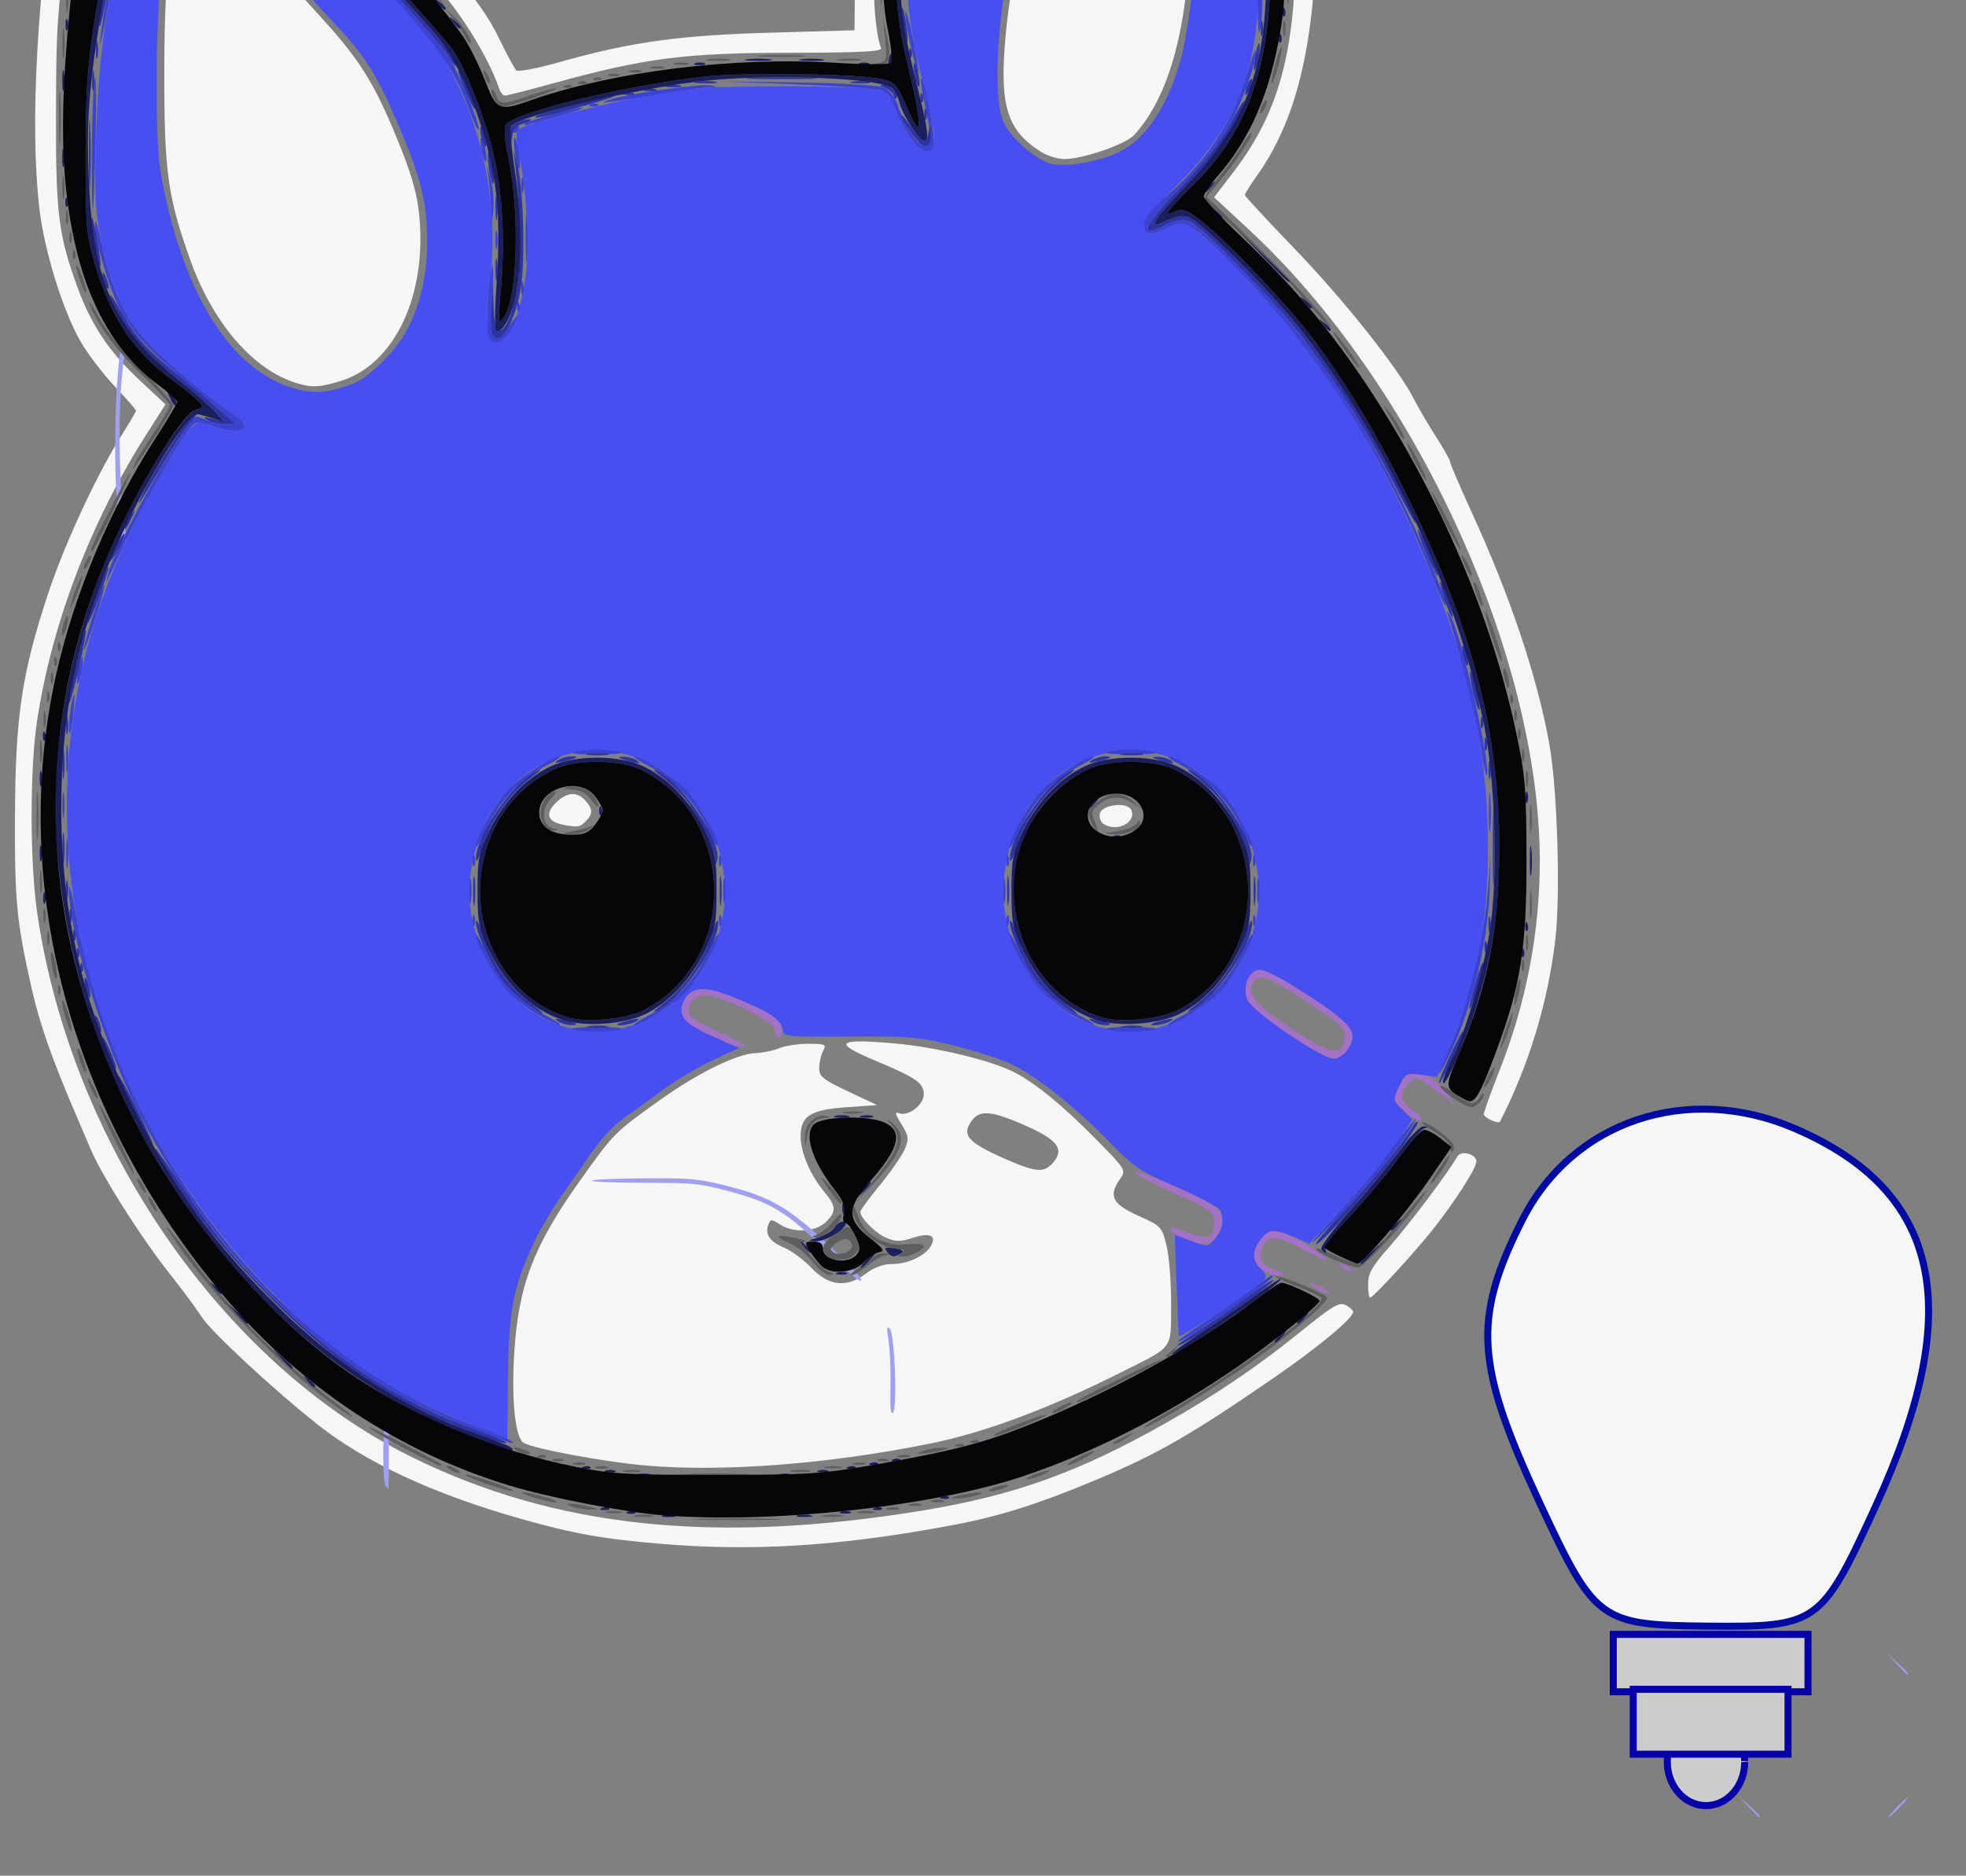 <?xml version="1.0" encoding="UTF-8" standalone="no"?>
<!-- Created with Inkscape (http://www.inkscape.org/) -->

<svg
   xmlns:dc="http://purl.org/dc/elements/1.1/"
   xmlns:cc="http://creativecommons.org/ns#"
   xmlns:rdf="http://www.w3.org/1999/02/22-rdf-syntax-ns#"
   xmlns:svg="http://www.w3.org/2000/svg"
   xmlns="http://www.w3.org/2000/svg"
   xmlns:sodipodi="http://sodipodi.sourceforge.net/DTD/sodipodi-0.dtd"
   xmlns:inkscape="http://www.inkscape.org/namespaces/inkscape"
   id="svg4098"
   version="1.1"
   inkscape:version="0.48.4 r9939"
   width="689.033"
   height="657.51"
   sodipodi:docname="event_whenlight.svg">
  <rect width="100%" height="100%" fill="#808080" stroke="none"/>
  <defs
     id="defs4102">
    <inkscape:perspective
       sodipodi:type="inkscape:persp3d"
       inkscape:vp_x="0 : 328.75491 : 1"
       inkscape:vp_y="0 : 1000 : 0"
       inkscape:vp_z="689.0332 : 328.75491 : 1"
       inkscape:persp3d-origin="344.5166 : 219.16994 : 1"
       id="perspective3014" />
  </defs>
  <sodipodi:namedview
     pagecolor="#d0d0d0"
     bordercolor="#666666"
     borderopacity="1"
     objecttolerance="10"
     gridtolerance="10"
     guidetolerance="10"
     inkscape:pageopacity="1"
     inkscape:pageshadow="2"
     inkscape:window-width="954"
     inkscape:window-height="716"
     id="namedview4100"
     showgrid="false"
     fit-margin-top="0"
     fit-margin-left="0"
     fit-margin-right="0"
     fit-margin-bottom="0"
     inkscape:zoom="0.35119048"
     inkscape:cx="98.289723"
     inkscape:cy="599.87008"
     inkscape:window-x="412"
     inkscape:window-y="24"
     inkscape:window-maximized="0"
     inkscape:current-layer="svg4098" />
  <path
     inkscape:connector-curvature="0"
     id="path4132"
     d="m 231.501,541.167 c -20.443,-1.716 -30.884,-3.601 -49.726,-8.98 -30.004,-8.564 -53.649,-19.564 -70.268,-32.687 C 95.977,487.236 73.938,466.792 70.674,461.621 69.006,458.978 64.145,452.404 59.873,447.012 49.4,433.795 35.641,412.117 31.642,402.531 31.191,401.452 28.679,395.563 26.06,389.445 18.068,370.78 13.841,358.662 11.126,346.633 5.827,323.156 5.129,315.968 5.249,286.067 c 0.14,-34.922 2.349,-49.827 11.518,-77.689 5.819,-17.684 17.461,-42.714 26.278,-56.497 2.53,-3.956 4.601,-7.519 4.601,-7.918 0,-0.399 -3.202,-4.083 -7.115,-8.185 C 36.617,131.675 31.302,124.81 28.72,120.521 22.277,109.821 15.44,87.922 13.726,72.492 10.455,43.063 12.897,-0.796 20.777,-54.165 c 3.787,-25.653 4.598,-32.543 6.004,-51.035 1.99,-26.171 2.068,-26.534 6.572,-30.85 3.624,-3.472 4.831,-3.828 12.984,-3.828 8.088,0 9.376,0.372 12.861,3.711 2.13,2.041 4.614,6.358 5.52,9.594 2.614,9.336 10.013,19.414 28.203,38.411 9.317,9.73 22.4,24.746 29.074,33.369 19.787,25.563 25.189,32.211 36.736,45.201 7.47,8.404 12.595,15.677 16.034,22.758 2.78,5.724 5.548,10.901 6.152,11.504 0.604,0.604 7.521,-0.718 15.372,-2.936 24.856,-7.024 41.542,-9.348 73.786,-10.277 l 29.414,-0.847 0.13,-15.703 c 0.268,-32.241 10.131,-61.095 30.575,-89.441 24.625,-34.142 56.164,-57.462 101.872,-75.323 17.946,-7.013 26.399,-6.194 32.768,3.173 2.882,4.238 3.057,5.486 2.473,17.647 -0.345,7.197 -2.108,21.33 -3.917,31.406 -4.153,23.129 -4.388,28.672 -3.075,72.626 0.886,29.679 0.714,38.854 -0.979,52.349 -2.865,22.829 -8.88,40.262 -18.623,53.976 -2.43,3.42 -4.418,6.579 -4.418,7.019 0,0.44 7.651,8.722 17.001,18.405 17.317,17.932 36.605,42.141 42.037,52.762 1.656,3.239 5.244,9.366 7.973,13.616 2.729,4.25 4.961,8.245 4.961,8.878 0,0.633 3.298,8.344 7.329,17.136 13.691,29.864 23.008,57.583 27.365,81.415 2.841,15.537 4.007,53.027 2.14,68.799 -2.632,22.235 -9.233,43.952 -19.396,63.815 -0.512,1 -5.66,-1.376 -5.66,-2.613 0,-0.734 2.582,-7.908 5.738,-15.942 9.147,-23.283 13.855,-47.899 13.88,-72.563 0.072,-72.353 -43.806,-167.667 -102.027,-221.631 l -12.133,-11.246 6.626,-8.646 c 18.377,-23.976 23.582,-48.233 21.665,-100.948 -1.715,-47.157 -1.27,-61.205 2.647,-83.629 1.874,-10.729 3.408,-23.564 3.408,-28.521 0,-7.825 -0.424,-9.437 -3.212,-12.225 -1.767,-1.767 -4.745,-3.212 -6.618,-3.212 -5.025,0 -38.985,14.699 -52.742,22.828 -51.493,30.428 -84.86,77.593 -90.573,128.025 -1.21,10.683 -0.129,28.28 2.093,34.071 0.448,1.167 -7.397,1.557 -31.807,1.581 -36.504,0.035 -50.901,1.862 -81.932,10.394 -9.248,2.543 -17.364,4.624 -18.034,4.624 -0.67,0 -1.571,-1.031 -2.001,-2.29 C 171.759,21.673 163.818,8.124 155.833,-1.516 150.627,-7.802 136.103,-25.605 123.557,-41.079 111.011,-56.553 93.902,-76.28 85.536,-84.916 66.437,-104.633 61.198,-111.622 58.635,-120.802 c -3.565,-12.769 -12.547,-17.065 -20.033,-9.579 -3.451,3.451 -3.646,4.347 -4.497,20.61 -0.489,9.352 -2.361,27.602 -4.16,40.557 C 19.626,5.096 19.764,3.654 19.634,38.745 c -0.133,35.893 0.771,43.38 7.466,61.823 4.791,13.2 10.986,22.538 21.467,32.361 l 9.428,8.835 -6.581,10.321 c -19.611,30.757 -33.294,66.592 -38.424,100.627 -2.562,16.998 -2.544,49.461 0.037,67.21 11.742,80.755 64.577,157.746 130.799,190.602 50.482,25.046 106.687,30.971 179.699,18.942 31.795,-5.238 54.212,-13.267 84.29,-30.191 17.892,-10.067 32.706,-20.075 47.799,-32.292 11.539,-9.341 13.797,-10.676 16.03,-9.481 1.429,0.765 2.599,1.836 2.599,2.381 0,2.251 -12.169,12.339 -28.135,23.325 -28.614,19.689 -40.212,26.368 -61.034,35.15 -20.777,8.762 -34.724,13.184 -51.455,16.312 -39.119,7.314 -69.422,9.242 -102.119,6.497 z m -5.577,-27.477 c -14.139,-1.257 -38.399,-5.753 -42.295,-7.838 -3.035,-1.624 -4.436,-14.594 -3.405,-31.522 1.44,-23.637 6.732,-37.527 23.024,-60.431 11.799,-16.588 12.128,-16.92 27.892,-28.181 13.385,-9.561 27.135,-16.328 33.669,-16.568 2.552,-0.094 6.298,-0.865 8.324,-1.715 2.026,-0.849 6.61,-1.544 10.188,-1.544 6.025,0 6.404,0.186 5.149,2.531 -0.745,1.392 -1.355,4.075 -1.355,5.963 0,2.997 1.285,4.038 10.142,8.212 l 10.142,4.78 -10.706,0.75 c -12.75,0.893 -16.136,3.072 -16.091,10.354 0.034,5.592 3.466,13.592 8.275,19.288 4.261,5.047 4.344,7.043 0.445,10.706 -3.664,3.443 -11.314,3.797 -15.979,0.741 -2.951,-1.934 -3.278,-1.934 -4.02,0 -1.312,3.418 0.437,6.02 5.457,8.118 2.592,1.083 6.926,4.295 9.63,7.138 6.105,6.417 12.432,7.043 19.179,1.897 2.748,-2.096 5.99,-3.271 9.021,-3.271 5.597,0 11.836,-2.944 13.727,-6.477 1.951,-3.646 -0.54,-4.653 -6.579,-2.659 -4.067,1.342 -5.798,1.34 -9.065,-0.014 -3.76,-1.557 -9.184,-6.979 -9.184,-9.18 0,-0.531 3.135,-4.791 6.967,-9.465 3.832,-4.675 7.721,-10.321 8.644,-12.548 1.49,-3.597 1.358,-4.564 -1.185,-8.678 -2.247,-3.636 -2.415,-4.459 -0.782,-3.832 3.174,1.218 8.602,-2.974 8.602,-6.643 0,-3.992 -2.553,-5.758 -17.197,-11.899 -14.968,-6.277 -13.259,-7.719 7.038,-5.935 14.509,1.275 33.874,5.962 42.015,10.17 7.289,3.767 16.934,11.662 28.179,23.065 10.76,10.911 10.923,11.173 8.833,14.157 -4.238,6.051 -2.91,8.811 6.233,12.957 8.212,3.724 8.393,3.916 10.018,10.691 0.91,3.795 1.617,13.061 1.571,20.592 -0.098,15.933 1.095,14.311 -17.335,23.564 -25.472,12.789 -48,21.205 -67.094,25.063 -35.774,7.229 -72.962,10.076 -100.093,7.663 z M 368.855,407.818 c 4.516,-4.991 1.9,-8.387 -10.594,-13.755 -12.106,-5.201 -15.727,-5.129 -18.67,0.371 -2.036,3.805 0.681,6.442 11.71,11.364 11.492,5.129 14.434,5.468 17.554,2.02 z m 110.623,42.365 c 0,-3.865 1.358,-6.228 7.709,-13.413 6.799,-7.692 20.606,-26.053 23.559,-31.33 1.328,-2.374 6.68,-0.948 6.68,1.779 0,2.325 -7.78,14.408 -15.517,24.1 -6.624,8.297 -20.701,23.555 -21.732,23.555 -0.384,0 -0.699,-2.111 -0.699,-4.691 z M 197.246,289.082 c -5.301,-1.032 -6.255,-3.844 -2.559,-7.54 3.926,-3.926 7.447,-4.241 10.44,-0.933 2.704,2.988 2.729,4.708 0.109,7.328 -2.067,2.067 -2.751,2.165 -7.99,1.145 z M 386.767,288.835 c -0.97,-0.615 -1.554,-2.225 -1.298,-3.579 0.625,-3.293 9.883,-4.309 11.071,-1.215 1.686,4.393 -5.13,7.736 -9.773,4.793 z M 102.211,133.691 C 87.779,128.543 74.27,112.381 66.724,91.234 58.811,69.059 57.59,60.398 57.574,26.313 c -0.021,-43.784 3.182,-60.849 11.42,-60.849 3.937,0 15.199,9.087 25.289,20.406 4.938,5.539 13.334,14.844 18.659,20.677 13.026,14.269 18.205,22.563 26.138,41.857 4.909,11.94 6.988,18.968 7.771,26.277 3.067,28.627 -8.521,53.258 -27.741,58.966 -7.879,2.34 -10.444,2.347 -16.899,0.044 z M 364.977,53.3 c -12.09,-7.534 -14.772,-16.239 -12.54,-40.699 2.552,-27.963 9.542,-49.142 21.966,-66.552 8.398,-11.769 20.418,-25.56 25.316,-29.049 4.331,-3.084 9.72,-3.778 11.958,-1.54 2.272,2.272 3.666,12.879 4.964,37.772 2.364,45.341 -4.244,77.845 -19.121,94.051 -3.051,3.323 -17.96,8.476 -24.502,8.468 -2.263,-0.002 -5.882,-1.106 -8.041,-2.451 z"
     style="fill:#f6f6f7"
     sodipodi:nodetypes="sssssssssssssssssssssssssssscsssssssssssssssssssssscssssssssssssssssssssssscsssssssssssssssssscssssscsssssssssssscssssssssssssssssssssssssssssscsssccsssscssssssssccssssssscs" />
  <path
     inkscape:connector-curvature="0"
     id="path4128"
     d="m 612.744,633.25 -3.446,-3.75 3.75,3.446 c 3.49,3.208 4.21,4.054 3.446,4.054 -0.167,0 -1.855,-1.688 -3.75,-3.75 z m 52.054,0.25 c 1.866,-1.925 3.617,-3.5 3.892,-3.5 0.275,0 -1.027,1.575 -2.892,3.5 -1.866,1.925 -3.617,3.5 -3.892,3.5 -0.275,0 1.027,-1.575 2.892,-3.5 z m -0.054,-50.25 -3.446,-3.75 3.75,3.446 c 3.49,3.208 4.21,4.054 3.446,4.054 -0.167,0 -1.855,-1.688 -3.75,-3.75 z m -529.637,-62.5 c -1.531,-2.366 -0.636,-31.759 1.18,-38.75 2.099,-8.081 7.164,-18.923 11.912,-25.5 1.985,-2.75 5.673,-8.038 8.195,-11.75 2.522,-3.713 6.389,-7.988 8.593,-9.5 2.204,-1.512 6.944,-4.942 10.532,-7.621 6.624,-4.946 20.992,-12.249 22.039,-11.202 0.836,0.836 0.362,1.122 -6.363,3.844 -7.187,2.909 -25.041,15.391 -29.455,20.592 -7.084,8.348 -15.427,20.901 -18.946,28.508 -5.646,12.204 -6.496,16.9 -6.496,35.88 0,9.213 -0.086,16.75 -0.191,16.75 -0.105,-1.3e-4 -0.555,-0.563 -1,-1.25 z M 312.08,485.917 C 312.2,480.188 311.904,473.025 311.423,470 c -0.714,-4.489 -0.636,-5.275 0.422,-4.278 1.724,1.626 2.72,27.911 1.118,29.513 -0.8,0.8 -1.04,-1.743 -0.883,-9.317 z m -23.283,-48.213 c -13.366,-13.077 -18.763,-16.301 -34,-20.31 -9.648,-2.538 -12.017,-2.764 -29.183,-2.782 -10.276,-0.011 -18.485,-0.341 -18.242,-0.733 0.243,-0.393 8.492,-0.767 18.333,-0.832 16.035,-0.106 18.956,0.145 28.15,2.42 13.046,3.228 19.032,6.087 28.137,13.439 6.776,5.471 19.806,18.34 19.806,19.561 0,1.573 -2.55,-0.537 -13,-10.762 z M 77.748,239.599 C 65.771,236.472 54.125,223.501 47.845,206.292 41.868,189.915 40.371,179.847 40.368,156 c -0.003,-21.866 2.031,-41.408 4.679,-44.956 2.034,-2.725 4.079,-4.044 6.27,-4.044 3.38,0 15.336,9.986 22.906,19.132 3.809,4.602 9.705,11.293 13.102,14.868 8.706,9.162 11.738,13.875 17.424,27.082 6.424,14.923 8.048,21.369 8.048,31.946 0,25.522 -16.689,44.363 -35.049,39.57 z m 15.826,-3.485 C 105.682,229.937 113.365,210.509 110.85,192.426 108.624,176.419 98.315,155.197 86.506,142.312 81.991,137.386 75.221,129.83 71.462,125.52 64.85,117.941 53.423,108.061 51.222,108.02 c -2.114,-0.039 -5.32,4.557 -6.265,8.981 -2.536,11.871 -3.42,25.454 -2.901,44.586 0.485,17.896 0.847,21.104 3.573,31.668 8.907,34.517 29.032,52.508 47.945,42.859 z m 185.351,-57.141 c -4.325,-1.822 -9.865,-6.9 -11.687,-10.713 -3.436,-7.189 -1.451,-34.175 3.771,-51.26 4.12,-13.481 15.834,-31.199 28.392,-42.947 C 304.617,69.173 306.511,68 309.179,68 c 6.694,0 8.317,5.281 9.198,29.95 0.306,8.553 0.703,16.027 0.884,16.61 0.752,2.43 -2.583,29.319 -4.505,36.326 -2.126,7.748 -6.213,15.888 -10.592,21.091 -4.256,5.058 -19.687,9.336 -25.239,6.997 z m 17.814,-4.043 c 4.537,-1.952 5.982,-3.295 9.655,-8.972 8.674,-13.409 12.104,-35.422 10.422,-66.896 -1.146,-21.445 -2.021,-26.859 -4.654,-28.785 -2.514,-1.838 -3.599,-1.62 -7.964,1.602 -8.292,6.122 -22.211,23.747 -27.493,34.816 -6.19,12.97 -10.912,40.098 -9.414,54.084 0.733,6.847 3.739,11.488 10.007,15.451 3.877,2.451 11.983,1.909 19.441,-1.3 z"
     style="fill:#a0a0f1" />
  <path
     inkscape:connector-curvature="0"
     id="path4124"
     d="m 461.158,451.603 c -1.799,-1.029 -2.683,-1.87 -1.963,-1.87 0.72,0 2.781,0.842 4.58,1.87 1.799,1.029 2.683,1.87 1.963,1.87 -0.72,0 -2.781,-0.842 -4.58,-1.87 z m -19.696,-7.264 c -3.025,-3.025 -2.523,-6.82 1.451,-10.959 2.222,-2.314 2.863,-2.373 7.858,-0.725 4.536,1.497 16.217,9.133 13.971,9.133 -0.386,0 -4.06,-1.767 -8.164,-3.926 -8.785,-4.621 -11.821,-4.894 -13.777,-1.24 -2.229,4.165 -1.032,6.748 3.962,8.549 4.401,1.587 4.439,1.656 0.981,1.752 -1.994,0.055 -4.796,-1.098 -6.283,-2.585 z m 28.856,0.067 c -1.08,-0.698 -1.374,-1.269 -0.654,-1.269 0.72,0 2.192,0.571 3.271,1.269 1.08,0.698 1.374,1.268 0.654,1.268 -0.72,0 -2.192,-0.571 -3.271,-1.268 z m -55.288,-10.095 c -2.699,-1.121 -4.907,-2.596 -4.907,-3.278 0,-0.682 0.736,-0.935 1.636,-0.562 0.9,0.373 3.89,1.413 6.646,2.31 5.738,1.869 7.707,0.386 7.106,-5.351 -0.289,-2.758 -2.352,-4.118 -13.993,-9.228 -7.509,-3.296 -13.874,-6.655 -14.144,-7.464 -0.27,-0.809 6.329,1.526 14.664,5.189 16.548,7.273 18.768,9.743 14.927,16.61 -2.257,4.036 -5.372,4.498 -11.935,1.773 z m 77.293,-44.699 -4.293,-3.835 2.245,-4.708 c 1.795,-3.765 2.986,-4.708 5.942,-4.708 3.974,0 5.679,1.128 10.753,7.116 l 3.258,3.845 -3.926,-2.908 c -10.123,-7.499 -9.635,-7.313 -12.465,-4.751 -3.711,3.359 -3.189,6.837 1.451,9.659 2.242,1.363 3.433,2.825 2.68,3.29 -0.745,0.46 -3.286,-0.889 -5.647,-2.999 z m -40.716,-27.048 c -7.044,-4.71 -13.472,-10.031 -14.291,-11.83 -2.029,-4.453 0.062,-10.227 3.903,-10.778 4.251,-0.609 31.498,17.412 32.528,21.514 1.041,4.147 -2.618,9.654 -6.413,9.654 -1.608,0 -8.685,-3.852 -15.726,-8.561 z m 19.486,2.655 c 1.097,-4.371 -0.154,-5.661 -14.517,-14.965 -13.043,-8.449 -15.55,-9.252 -17.501,-5.606 -2.081,3.888 1.245,7.801 13.654,16.064 12.957,8.628 17.076,9.639 18.364,4.508 z m -222.278,-2.251 c -9.438,-4.28 -11.663,-7.447 -8.882,-12.644 2.436,-4.551 7.224,-4.762 17.174,-0.756 13.615,5.481 16.922,7.823 16.922,11.984 0,3.794 -2.02,2.858 -2.817,-1.306 -0.493,-2.576 -19.028,-11.368 -23.965,-11.368 -3.437,0 -5.932,2.343 -5.932,5.571 0,1.754 2.73,3.674 9.814,6.902 5.398,2.46 9.814,4.782 9.814,5.16 0,1.394 -3.489,0.375 -12.129,-3.543 z"
     style="fill:#a372c7"
     sodipodi:nodetypes="sssssssssssscssssssssssssssssscssscssssssssssssssssssssssssss" />
  <path
     inkscape:connector-curvature="0"
     id="path4120"
     d="M 165.418,499.496 C 137.978,488.731 118.444,476.017 97.936,455.573 38.314,396.137 12.058,314.407 28.024,237.951 c 5.251,-25.147 14.767,-48.789 29.908,-74.31 9.776,-16.477 9.997,-16.668 16.598,-14.316 10.244,3.649 15.182,1.003 7.465,-3.999 C 74.828,140.679 61.277,129.528 53.8,122.124 44.364,112.779 39.243,102.293 35.643,84.944 33.329,73.792 33.071,68.947 33.672,47.905 34.106,32.701 35.373,17.612 37.077,7.339 41.295,-18.086 54.607,-84.262 55.504,-84.262 c 2.759,0 39.437,36.179 66.077,65.178 27.826,30.291 32.097,35.53 37.467,45.966 10.812,21.011 15.523,46.437 12.857,69.382 -1.973,16.977 -1.422,22.841 2.195,23.356 3.677,0.524 7.62,-7.553 9.749,-19.972 1.789,-10.435 0.899,-32.281 -1.828,-44.895 -1.266,-5.852 -1.367,-8.526 -0.355,-9.341 2.533,-2.04 29.791,-9.166 46.564,-12.174 13.626,-2.443 21.165,-2.939 45.146,-2.967 15.834,-0.018 30.956,0.427 33.605,0.99 4.274,0.908 5.051,1.718 6.905,7.197 2.704,7.99 8.742,15.392 11.645,14.278 3.054,-1.172 2.755,-4.097 -2.688,-26.308 -7.63,-31.137 -6.56,-47.766 4.776,-74.177 16.186,-37.713 51.984,-69.066 99.344,-87.01 4.584,-1.737 8.727,-3.158 9.207,-3.158 0.48,0 0.095,7.508 -0.855,16.684 -1.956,18.89 -1.416,33.23 2.4,63.793 8.465,67.8 2.959,94.452 -25.302,122.471 -7.215,7.154 -11.45,12.377 -11.45,14.123 0,3.353 2.29,3.509 8.44,0.576 6.278,-2.994 8.068,-1.876 25.361,15.834 22.72,23.269 41.232,50.212 56.3,81.941 21.505,45.284 30.472,80.543 30.438,119.681 -0.024,27.268 -3.974,47.773 -13.535,70.265 l -4.281,10.07 -5.502,-0.752 c -5.314,-0.727 -5.58,-0.589 -7.784,4.035 -2.276,4.772 -2.272,4.798 1.165,8.235 l 3.448,3.448 -4.053,6.002 c -5.407,8.009 -14.133,18.527 -24.011,28.945 l -8.105,8.548 -5.059,-2.235 c -6.571,-2.903 -8.793,-2.931 -11.244,-0.14 -3.679,4.19 -3.992,7.816 -0.939,10.869 2.373,2.373 2.54,3.102 1.048,4.563 -3.533,3.458 -29.235,20.282 -29.464,19.286 -0.129,-0.562 -0.506,-8.769 -0.837,-18.239 l -0.603,-17.218 5.848,2.167 c 5.783,2.143 5.876,2.133 8.349,-0.92 2.54,-3.137 3.1,-6.254 1.755,-9.761 -0.41,-1.069 -7.236,-4.748 -15.169,-8.177 -12.891,-5.572 -15.349,-7.196 -23.136,-15.287 -11.612,-12.066 -26.256,-23.78 -34.749,-27.798 -3.804,-1.8 -12.967,-4.769 -20.361,-6.599 -12.045,-2.98 -15.846,-3.308 -36.521,-3.151 -22.692,0.172 -23.083,0.128 -23.505,-2.646 -0.509,-3.35 -4.896,-6.197 -17.148,-11.129 -9.951,-4.006 -14.739,-3.795 -17.174,0.756 -2.841,5.308 -0.587,8.34 9.534,12.829 l 9.514,4.219 -9.338,4.343 c -5.136,2.388 -13.175,7.207 -17.864,10.709 -4.689,3.501 -10.886,7.986 -13.771,9.965 -2.885,1.979 -7.945,7.573 -11.245,12.432 -3.3,4.858 -8.126,11.778 -10.723,15.376 -2.598,3.599 -6.67,10.665 -9.05,15.703 -7.147,15.128 -8.747,23.606 -8.955,47.436 -0.102,11.695 -0.185,21.213 -0.185,21.151 0,-0.062 -5.594,-2.308 -12.432,-4.99 z M 472.395,367.863 c 3.846,-5.869 1.724,-8.768 -13.851,-18.923 -9.302,-6.065 -15.449,-9.252 -17.325,-8.983 -3.841,0.551 -5.932,6.325 -3.903,10.778 1.821,3.996 25.956,20.391 30.017,20.391 1.673,0 3.839,-1.396 5.061,-3.262 z M 226.02,357.666 c 19.874,-9.098 31.322,-31.923 27.209,-54.246 -6.902,-37.458 -46.229,-52.882 -73.051,-28.65 -11.569,10.452 -17.895,30.012 -14.922,46.144 5.781,31.374 34.531,48.763 60.765,36.753 z m 187.127,0 c 19.874,-9.098 31.322,-31.923 27.209,-54.246 -6.902,-37.458 -46.229,-52.882 -73.051,-28.65 -11.569,10.452 -17.895,30.012 -14.922,46.144 5.781,31.374 34.531,48.763 60.765,36.753 z M 123.095,134.769 c 6.134,-2.176 15.807,-11.752 19.811,-19.613 4.619,-9.068 6.809,-18.901 6.809,-30.573 0,-13.842 -2.125,-22.277 -10.532,-41.804 C 131.743,25.495 127.775,19.328 116.383,7.339 111.937,2.661 104.222,-6.094 99.237,-12.117 89.331,-24.086 73.686,-37.153 69.263,-37.153 c -2.868,0 -5.544,1.726 -8.205,5.292 -3.465,4.643 -6.127,30.215 -6.123,58.829 0.003,24.262 0.408,29.99 2.939,41.616 8.251,37.899 24.763,62.242 45.976,67.78 6.53,1.705 10.985,1.335 19.245,-1.595 z M 389.896,54.314 c 10.673,-3.993 19.133,-15.944 24.098,-34.04 2.515,-9.169 6.88,-44.356 5.896,-47.535 -0.236,-0.763 -0.756,-10.544 -1.156,-21.736 -1.154,-32.28 -3.276,-39.192 -12.036,-39.192 -3.491,0 -5.97,1.534 -12.797,7.921 -16.433,15.373 -31.762,38.559 -37.153,56.2 -6.833,22.358 -9.43,57.671 -4.934,67.078 2.385,4.99 9.634,11.635 15.293,14.019 4.108,1.731 14.082,0.542 22.79,-2.716 z"
     style="fill:#474ff1" />
  <path
     inkscape:connector-curvature="0"
     id="path4118"
     d="M 165.418,500.855 C 139.622,490.841 119.718,478.212 100.237,459.499 77.317,437.482 60.062,413.702 46.268,385.119 34.862,361.485 23.818,324.584 24.198,311.379 c 0.059,-2.046 1.148,2.168 2.421,9.366 14.391,81.393 71.566,154.574 139.966,179.15 9.607,3.452 15.08,6.003 12.573,5.861 -0.72,-0.041 -6.903,-2.246 -13.74,-4.9 z m 247.977,-31.248 c 0.72,-0.71 6.019,-4.409 11.777,-8.22 5.758,-3.811 12.614,-8.602 15.237,-10.647 5.72,-4.46 8.122,-5.013 2.856,-0.658 -8.547,7.069 -34.329,23.922 -29.871,19.525 z m 46.455,-33.91 c 0,-0.408 4.418,-5.437 9.818,-11.177 5.4,-5.74 12.613,-14.275 16.03,-18.967 3.417,-4.692 7.307,-9.794 8.645,-11.338 2.387,-2.755 2.39,-2.734 0.154,1.118 -4.184,7.21 -12.953,18.116 -23.851,29.665 -5.938,6.292 -10.796,11.107 -10.796,10.699 z m 44.606,-59.485 c -0.063,-0.44 1.669,-4.732 3.848,-9.537 5.621,-12.397 11.666,-37.034 13.036,-53.129 l 1.169,-13.74 -0.5,13.74 c -0.599,16.452 -6.184,39.732 -12.961,54.024 -2.463,5.193 -4.529,9.082 -4.591,8.642 z M 201,360.853 c -1.662,-0.468 2.053,-0.851 8.256,-0.851 6.203,0 9.918,0.383 8.256,0.851 -1.662,0.468 -5.377,0.851 -8.256,0.851 -2.879,0 -6.594,-0.383 -8.256,-0.851 z m 187.127,0 c -1.662,-0.468 2.053,-0.851 8.256,-0.851 6.203,0 9.918,0.383 8.256,0.851 -1.662,0.468 -5.377,0.851 -8.256,0.851 -2.879,0 -6.594,-0.383 -8.256,-0.851 z M 188.216,355.512 c -3.655,-2.096 -8.514,-5.94 -10.798,-8.542 -4.338,-4.941 -10.692,-16.419 -10.69,-19.312 5.6e-4,-0.924 1.72,1.954 3.82,6.394 4.485,9.48 11.915,17.359 20.664,21.912 3.447,1.794 5.678,3.283 4.958,3.31 -0.72,0.027 -4.299,-1.666 -7.953,-3.763 z m 39.083,0.452 c 8.748,-4.553 16.179,-12.433 20.664,-21.912 2.101,-4.44 3.82,-7.318 3.82,-6.394 10e-4,2.893 -6.352,14.371 -10.69,19.312 -3.965,4.516 -15.991,12.407 -18.752,12.304 -0.72,-0.027 1.511,-1.516 4.958,-3.31 z m 148.044,-0.452 c -3.655,-2.096 -8.514,-5.94 -10.798,-8.542 -4.338,-4.941 -10.692,-16.419 -10.69,-19.312 5.6e-4,-0.924 1.72,1.954 3.82,6.394 4.485,9.48 11.915,17.359 20.664,21.912 3.447,1.794 5.678,3.283 4.958,3.31 -0.72,0.027 -4.299,-1.666 -7.953,-3.763 z m 39.083,0.452 c 8.748,-4.553 16.179,-12.433 20.664,-21.912 2.101,-4.44 3.82,-7.318 3.82,-6.394 10e-4,2.893 -6.352,14.371 -10.69,19.312 -3.965,4.516 -15.991,12.407 -18.752,12.304 -0.72,-0.027 1.511,-1.516 4.958,-3.31 z M 165.625,322.708 c 0,-1.799 0.297,-2.535 0.66,-1.636 0.363,0.9 0.363,2.372 0,3.271 -0.363,0.9 -0.66,0.164 -0.66,-1.636 z m 86.367,0 c 0,-1.799 0.297,-2.535 0.66,-1.636 0.363,0.9 0.363,2.372 0,3.271 -0.363,0.9 -0.66,0.164 -0.66,-1.636 z m 100.761,0 c 0,-1.799 0.297,-2.535 0.66,-1.636 0.363,0.9 0.363,2.372 0,3.271 -0.363,0.9 -0.66,0.164 -0.66,-1.636 z m 86.367,0 c 0,-1.799 0.297,-2.535 0.66,-1.636 0.363,0.9 0.363,2.372 0,3.271 -0.363,0.9 -0.66,0.164 -0.66,-1.636 z M 164.501,312.239 c 0,-3.958 0.245,-5.578 0.545,-3.599 0.3,1.979 0.3,5.218 0,7.197 -0.3,1.979 -0.545,0.36 -0.545,-3.599 z m 88.984,0 c 0,-3.958 0.245,-5.578 0.545,-3.599 0.3,1.979 0.3,5.218 0,7.197 -0.3,1.979 -0.545,0.36 -0.545,-3.599 z m 98.144,0 c 0,-3.958 0.245,-5.578 0.545,-3.599 0.3,1.979 0.3,5.218 0,7.197 -0.3,1.979 -0.545,0.36 -0.545,-3.599 z m 88.984,0 c 0,-3.958 0.245,-5.578 0.545,-3.599 0.3,1.979 0.3,5.218 0,7.197 -0.3,1.979 -0.545,0.36 -0.545,-3.599 z M 23.201,299.153 c 0,-4.678 0.238,-6.592 0.528,-4.253 0.29,2.339 0.29,6.167 0,8.506 -0.29,2.339 -0.528,0.425 -0.528,-4.253 z m 142.423,2.617 c 0,-1.799 0.297,-2.535 0.66,-1.636 0.363,0.9 0.363,2.372 0,3.271 -0.363,0.9 -0.66,0.164 -0.66,-1.636 z m 86.367,0 c 0,-1.799 0.297,-2.535 0.66,-1.636 0.363,0.9 0.363,2.372 0,3.271 -0.363,0.9 -0.66,0.164 -0.66,-1.636 z m 100.761,0 c 0,-1.799 0.297,-2.535 0.66,-1.636 0.363,0.9 0.363,2.372 0,3.271 -0.363,0.9 -0.66,0.164 -0.66,-1.636 z m 86.367,0 c 0,-1.799 0.297,-2.535 0.66,-1.636 0.363,0.9 0.363,2.372 0,3.271 -0.363,0.9 -0.66,0.164 -0.66,-1.636 z m -272.391,-4.951 c -0.001,-2.893 6.352,-14.371 10.69,-19.312 3.965,-4.516 15.991,-12.407 18.752,-12.304 0.72,0.027 -1.511,1.516 -4.958,3.31 -8.748,4.553 -16.179,12.433 -20.664,21.912 -2.101,4.44 -3.82,7.318 -3.82,6.394 z m 81.259,-6.356 c -3.813,-8.713 -12.021,-17.443 -20.594,-21.903 -3.498,-1.82 -5.772,-3.331 -5.052,-3.358 2.761,-0.103 14.786,7.788 18.752,12.304 4.443,5.061 11.103,17.204 10.439,19.033 -0.221,0.608 -1.816,-2.126 -3.545,-6.077 z m 105.868,6.356 c -10e-4,-2.893 6.352,-14.371 10.69,-19.312 3.965,-4.516 15.991,-12.407 18.752,-12.304 0.72,0.027 -1.511,1.516 -4.958,3.31 -8.748,4.553 -16.179,12.433 -20.664,21.912 -2.101,4.44 -3.82,7.318 -3.82,6.394 z m 81.259,-6.356 c -3.813,-8.713 -12.021,-17.443 -20.594,-21.903 -3.498,-1.82 -5.772,-3.331 -5.052,-3.358 2.761,-0.103 14.786,7.788 18.752,12.304 4.443,5.061 11.103,17.204 10.439,19.033 -0.221,0.608 -1.816,-2.126 -3.545,-6.077 z m 86.696,-5.705 c 0,-6.118 0.225,-8.62 0.501,-5.561 0.276,3.059 0.276,8.064 0,11.123 -0.276,3.059 -0.501,0.556 -0.501,-5.561 z M 21.866,282.141 c 0,-3.958 0.245,-5.578 0.545,-3.599 0.3,1.979 0.3,5.218 0,7.197 -0.3,1.979 -0.545,0.36 -0.545,-3.599 z m 1.322,-16.357 c 0.007,-4.318 0.252,-5.927 0.543,-3.575 0.291,2.352 0.285,5.885 -0.013,7.851 -0.299,1.966 -0.537,0.042 -0.53,-4.276 z m 495.819,-3.607 c -1.312,-9.075 -7.636,-34.688 -11.387,-46.119 -0.74,-2.256 -0.664,-2.316 0.557,-0.429 3.72,5.752 14.372,51.804 12.961,56.038 -0.291,0.873 -1.25,-3.397 -2.131,-9.489 z m -318.007,1.448 c 1.662,-0.468 5.377,-0.851 8.256,-0.851 2.879,0 6.594,0.383 8.256,0.851 1.662,0.468 -2.053,0.851 -8.256,0.851 -6.203,0 -9.918,-0.383 -8.256,-0.851 z m 187.127,0 c 1.662,-0.468 5.377,-0.851 8.256,-0.851 2.879,0 6.594,0.383 8.256,0.851 1.662,0.468 -2.053,0.851 -8.256,0.851 -6.203,0 -9.918,-0.383 -8.256,-0.851 z M 24.246,253.244 c 0.085,-2.459 0.634,-6.238 1.221,-8.397 0.701,-2.581 0.816,-1.237 0.336,3.926 -0.805,8.653 -1.8,11.513 -1.556,4.471 z m 2.723,-14.94 c 0,-1.439 0.471,-4.089 1.048,-5.889 0.83,-2.59 1.048,-2.727 1.048,-0.654 0,1.439 -0.471,4.089 -1.048,5.889 -0.83,2.59 -1.048,2.727 -1.048,0.654 z m 2.451,-10.728 c -0.129,-2.137 6.516,-23.009 7.13,-22.395 0.27,0.27 -1.203,5.772 -3.272,12.227 -2.069,6.455 -3.805,11.031 -3.857,10.168 z M 502.472,203.281 C 486.732,162.468 462.597,124.072 434.764,95.567 417.471,77.857 415.681,76.739 409.403,79.733 c -6.337,3.022 -8.44,2.797 -8.44,-0.905 0,-2.148 2.441,-5.261 7.953,-10.142 14.33,-12.687 23.11,-26.079 28.21,-43.028 1.624,-5.398 2.985,-8.891 3.024,-7.762 0.137,4.012 -4.176,16.399 -8.773,25.194 -3.017,5.773 -8.982,13.467 -16.886,21.779 -14.354,15.097 -15.956,19.102 -5.471,13.68 2.271,-1.175 5.349,-1.731 7.117,-1.288 1.713,0.43 9.664,7.397 17.668,15.482 23.845,24.088 40.338,47.742 56.781,81.438 9.713,19.904 16.976,37.128 16.047,38.056 -0.28,0.28 -2.153,-3.751 -4.161,-8.959 z M 37.953,201.009 c 2.36,-9.768 27.72,-54.961 30.841,-54.961 0.698,0 2.437,0.625 3.864,1.389 1.428,0.764 4.16,1.206 6.071,0.981 3.218,-0.378 2.708,-1.039 -6.865,-8.914 -17.85,-14.683 -25.086,-22.1 -29.332,-30.065 -4.249,-7.971 -9.353,-25.365 -9.191,-31.32 0.051,-1.864 1.183,1.784 2.515,8.107 3.394,16.1 8.728,26.771 17.942,35.896 7.477,7.404 21.028,18.555 28.195,23.202 7.717,5.003 2.779,7.648 -7.465,3.999 -3.92,-1.396 -5.614,-1.479 -6.983,-0.343 -2.671,2.217 -16.683,26.242 -22.33,38.287 -2.699,5.758 -5.616,11.941 -6.481,13.74 l -1.573,3.271 0.79,-3.271 z M 171.525,119.005 c -1.123,-1.123 -0.903,-13.438 0.405,-22.682 0.831,-5.867 0.988,-4.562 0.852,7.064 -0.185,15.827 1.159,18.437 5.678,11.025 1.458,-2.392 2.654,-3.851 2.656,-3.242 0.002,0.609 -1.005,2.817 -2.24,4.907 -2.114,3.578 -5.394,4.885 -7.351,2.928 z m 9.7,-11.668 c 0.063,-1.524 0.373,-1.835 0.791,-0.791 0.378,0.945 0.332,2.073 -0.103,2.508 -0.435,0.435 -0.744,-0.338 -0.687,-1.718 z m 1.46,-6.434 c 0.027,-2.159 0.32,-2.884 0.652,-1.611 0.332,1.273 0.31,3.04 -0.049,3.926 -0.358,0.886 -0.63,-0.156 -0.603,-2.315 z m 1.538,-17.666 c 0,-7.557 0.216,-10.649 0.481,-6.87 0.264,3.779 0.264,9.962 0,13.74 -0.264,3.779 -0.481,0.687 -0.481,-6.87 z m -10.623,0.654 c 0.015,-2.879 0.283,-3.903 0.596,-2.275 0.313,1.628 0.301,3.983 -0.026,5.234 -0.328,1.251 -0.584,-0.081 -0.569,-2.96 z m -1.424,-10.469 c -0.134,-2.879 -0.522,-7.59 -0.863,-10.469 l -0.62,-5.234 1.342,5.234 c 0.738,2.879 1.126,7.59 0.863,10.469 l -0.479,5.234 -0.243,-5.234 z M 32.175,55.102 c 0.014,-10.796 0.443,-22.868 0.954,-26.826 0.51,-3.958 0.698,4.286 0.418,18.32 -0.614,30.768 -1.408,35.694 -1.372,8.506 z M 182.733,64.917 c 0,-2.519 0.269,-3.55 0.598,-2.29 0.329,1.26 0.329,3.321 0,4.58 -0.329,1.26 -0.598,0.229 -0.598,-2.29 z m -2.136,-10.6 c -0.48,-2.999 -0.616,-5.708 -0.304,-6.021 0.312,-0.312 0.979,1.867 1.482,4.843 0.503,2.976 0.64,5.685 0.304,6.021 -0.335,0.335 -1.002,-1.844 -1.482,-4.843 z m -11.745,-1.341 c -1.091,-5.455 -0.034,-6.512 1.145,-1.145 0.497,2.262 0.631,4.386 0.297,4.719 -0.333,0.333 -0.982,-1.275 -1.442,-3.574 z M 319.242,48.529 c -1.934,-2.536 -4.396,-7.192 -5.471,-10.347 -1.475,-4.328 -2.818,-5.97 -5.472,-6.686 -1.934,-0.522 -15.294,-1.403 -29.689,-1.958 l -26.172,-1.009 26.826,0.368 c 14.901,0.204 28.369,0.985 30.296,1.755 2.313,0.925 4.018,3.051 5.114,6.376 1.969,5.977 6.468,13.181 8.804,14.098 2.937,1.152 3.231,-2.891 0.954,-13.126 -1.216,-5.464 -1.944,-10.2 -1.619,-10.525 1.038,-1.038 5.265,21.437 4.437,23.594 -1.282,3.341 -4.239,2.403 -8.009,-2.539 z M 164.414,38.435 C 158.88,23.089 153.4,15.743 121.58,-18.99 94.923,-48.087 58.294,-84.262 55.487,-84.262 c -0.451,0 -2.786,10.017 -5.189,22.26 -2.403,12.243 -4.623,22.006 -4.934,21.696 -0.78,-0.78 7.743,-44.339 8.952,-45.751 2.734,-3.193 89.604,86.229 102.807,105.828 3.278,4.866 11.215,23.955 10.657,25.629 -0.226,0.677 -1.74,-2.457 -3.366,-6.965 z m 15.398,6.853 c 0,-0.72 0.624,-1.309 1.386,-1.309 0.762,0 1.022,0.589 0.577,1.309 -0.445,0.72 -1.068,1.309 -1.386,1.309 -0.317,0 -0.577,-0.589 -0.577,-1.309 z m 4.089,-1.809 c 1.092,-1.225 19.533,-6.411 20.249,-5.695 0.309,0.309 -3.421,1.626 -8.289,2.926 -4.868,1.3 -9.735,2.661 -10.815,3.025 -1.08,0.364 -1.595,0.249 -1.145,-0.256 z m 23.146,-6.936 c 0.945,-0.378 2.073,-0.332 2.508,0.103 0.435,0.435 -0.338,0.744 -1.718,0.687 -1.524,-0.063 -1.834,-0.373 -0.791,-0.791 z m 7.409,-1.801 c 6.941,-2.071 30.492,-5.364 34.289,-4.794 3.173,0.476 3.02,0.582 -1.084,0.75 -2.627,0.108 -11.666,1.374 -20.086,2.813 -16.387,2.802 -19.299,3.075 -13.12,1.231 z M 319.302,16.66 c -1.149,-5.051 -2.047,-10.539 -1.997,-12.197 0.051,-1.657 1.203,2.263 2.561,8.711 1.358,6.448 2.257,11.937 1.997,12.197 -0.26,0.26 -1.413,-3.66 -2.561,-8.711 z M 35.1,14.527 c 0.769,-8.846 6.383,-40.728 6.898,-39.177 0.226,0.68 -1.362,11.247 -3.528,23.483 C 36.302,11.068 34.786,18.131 35.1,14.527 z M 440.823,-5.747 c 0.028,-11.875 -0.339,-27.186 -0.816,-34.023 -0.581,-8.326 -0.503,-10.271 0.236,-5.889 1.807,10.703 2.914,46.551 1.676,54.306 -0.895,5.613 -1.137,2.444 -1.096,-14.394 z M 316.638,-9.018 c 0.332,-5.758 1.174,-12.235 1.871,-14.394 1.125,-3.486 1.186,-3.313 0.541,1.54 -0.399,3.006 -1.241,9.484 -1.871,14.394 l -1.145,8.928 0.604,-10.469 z M 42.618,-29.301 c 0,-1.799 0.297,-2.535 0.66,-1.636 0.363,0.9 0.363,2.372 0,3.271 -0.363,0.9 -0.66,0.164 -0.66,-1.636 z m 277.397,0 c 0,-1.08 0.506,-3.141 1.125,-4.58 0.709,-1.65 1.125,-1.892 1.125,-0.654 0,1.08 -0.506,3.141 -1.125,4.58 -0.709,1.65 -1.125,1.892 -1.125,0.654 z M 43.926,-35.844 c 0,-1.799 0.297,-2.535 0.66,-1.636 0.363,0.9 0.363,2.372 0,3.271 -0.363,0.9 -0.66,0.164 -0.66,-1.636 z m 279.292,-3.926 c 0.431,-1.799 3.062,-8.048 5.845,-13.886 12.299,-25.796 37.116,-50.951 67.602,-68.522 11.118,-6.408 39.935,-18.521 41.07,-17.263 0.433,0.48 0.335,4.111 -0.217,8.07 l -1.004,7.197 0.217,-6.871 c 0.119,-3.779 -0.155,-6.871 -0.609,-6.87 -1.405,0.001 -17.056,6.118 -26,10.161 -18.747,8.475 -42.038,25.133 -55.583,39.752 -14.295,15.43 -18.435,21.956 -30.593,48.231 l -1.514,3.271 0.784,-3.271 z M 437.933,-57.436 c 0.015,-2.879 0.283,-3.903 0.596,-2.275 0.313,1.628 0.301,3.983 -0.026,5.234 -0.328,1.251 -0.584,-0.081 -0.569,-2.96 z m -2.313,-16.809 c -0.509,-6.108 -0.662,-11.892 -0.34,-12.852 0.322,-0.96 1.003,3.773 1.513,10.518 0.511,6.745 0.664,12.528 0.34,12.852 -0.323,0.323 -1.004,-4.41 -1.513,-10.518 z m -1.494,-25.066 c 0.005,-5.758 0.235,-7.95 0.511,-4.873 0.276,3.078 0.273,7.789 -0.01,10.469 -0.281,2.68 -0.507,0.162 -0.502,-5.596 z m 1.252,-17.666 c 0,-3.958 0.245,-5.578 0.545,-3.599 0.3,1.979 0.3,5.218 0,7.197 -0.3,1.979 -0.545,0.36 -0.545,-3.599 z"
     style="fill:#3c43d0" />
  <path
     inkscape:connector-curvature="0"
     id="path4116"
     d="m 245.569,532.414 c 7.017,-0.235 18.5,-0.235 25.517,0 7.017,0.235 1.276,0.428 -12.759,0.428 -14.035,0 -19.776,-0.193 -12.759,-0.428 z m -22.9,-1.257 c 1.619,-0.312 4.269,-0.312 5.889,0 1.619,0.312 0.294,0.567 -2.944,0.567 -3.239,0 -4.564,-0.255 -2.944,-0.567 z m 66.101,-0.015 c 1.989,-0.301 4.933,-0.293 6.543,0.018 1.609,0.311 -0.018,0.557 -3.617,0.547 -3.599,-0.011 -4.915,-0.264 -2.926,-0.565 z m -75.916,-1.272 c 1.26,-0.329 3.321,-0.329 4.58,0 1.26,0.329 0.229,0.598 -2.29,0.598 -2.519,0 -3.55,-0.269 -2.29,-0.598 z m 88.345,-0.023 c 1.628,-0.313 3.983,-0.301 5.234,0.026 1.251,0.328 -0.081,0.584 -2.96,0.569 -2.879,-0.015 -3.903,-0.283 -2.275,-0.596 z m -100.449,-1.692 c -2.563,-0.821 -2.705,-1.042 -0.654,-1.023 1.439,0.013 4.384,0.474 6.543,1.023 3.526,0.897 3.593,1.001 0.654,1.023 -1.799,0.013 -4.744,-0.447 -6.543,-1.023 z m 110.273,0.402 c 1.273,-0.332 3.04,-0.31 3.926,0.049 0.886,0.358 -0.156,0.63 -2.315,0.603 -2.159,-0.027 -2.884,-0.32 -1.611,-0.652 z m 7.851,-1.309 c 1.273,-0.332 3.04,-0.31 3.926,0.049 0.886,0.358 -0.156,0.63 -2.315,0.603 -2.159,-0.027 -2.884,-0.32 -1.611,-0.652 z M 187.01,524.92 c -7.027,-2.316 -4.261,-2.407 3.926,-0.128 3.599,1.001 5.365,1.828 3.926,1.837 -1.439,0.01 -4.973,-0.76 -7.851,-1.709 z m 139.716,1.019 c 1.273,-0.332 3.04,-0.31 3.926,0.049 0.886,0.358 -0.156,0.63 -2.315,0.603 -2.159,-0.027 -2.884,-0.32 -1.611,-0.652 z m 9.462,-1.71 c 2.159,-0.549 5.103,-1.01 6.543,-1.023 2.051,-0.019 1.909,0.202 -0.654,1.023 -1.799,0.576 -4.744,1.037 -6.543,1.023 -2.939,-0.022 -2.872,-0.126 0.654,-1.023 z m -165.945,-4.165 c -4.183,-1.458 -7.377,-2.879 -7.097,-3.159 0.28,-0.28 4.586,0.915 9.569,2.656 4.983,1.741 8.177,3.162 7.097,3.159 -1.08,-0.002 -5.386,-1.198 -9.569,-2.656 z m 177.722,1.548 c 1.439,-0.619 3.5,-1.125 4.58,-1.125 1.237,0 0.995,0.416 -0.654,1.125 -1.439,0.619 -3.5,1.125 -4.58,1.125 -1.237,0 -0.995,-0.416 0.654,-1.125 z m 12.432,-3.705 c 1.08,-0.667 3.435,-1.607 5.234,-2.088 2.274,-0.608 2.673,-0.505 1.309,0.338 -1.08,0.667 -3.435,1.607 -5.234,2.088 -2.274,0.608 -2.673,0.505 -1.309,-0.338 z m -120.717,-1.194 c 5.938,-0.242 15.654,-0.242 21.592,0 5.938,0.242 1.08,0.441 -10.796,0.441 -11.875,0 -16.734,-0.198 -10.796,-0.441 z m -82.114,-1.644 c -1.08,-0.698 -1.374,-1.268 -0.654,-1.268 0.72,0 2.192,0.571 3.271,1.268 1.08,0.698 1.374,1.268 0.654,1.268 -0.72,0 -2.192,-0.571 -3.271,-1.268 z m 61.192,0.383 c 1.628,-0.313 3.983,-0.301 5.234,0.026 1.251,0.328 -0.081,0.584 -2.96,0.569 -2.879,-0.015 -3.903,-0.283 -2.275,-0.596 z m 58.871,0.002 c 1.619,-0.312 4.269,-0.312 5.889,0 1.619,0.312 0.294,0.567 -2.944,0.567 -3.239,0 -4.564,-0.255 -2.944,-0.567 z m -68.676,-1.292 c 1.273,-0.332 3.04,-0.31 3.926,0.049 0.886,0.358 -0.156,0.63 -2.315,0.603 -2.159,-0.027 -2.884,-0.32 -1.611,-0.652 z m 80.468,-0.019 c 1.628,-0.313 3.983,-0.301 5.234,0.026 1.251,0.328 -0.081,0.584 -2.96,0.569 -2.879,-0.015 -3.903,-0.283 -2.275,-0.596 z M 141.863,507.761 c -6.118,-3.276 -11.712,-6.559 -12.432,-7.297 -0.72,-0.738 4.58,1.757 11.777,5.544 14.377,7.564 14.711,7.763 12.977,7.731 -0.66,-0.012 -6.205,-2.702 -12.323,-5.978 z m 59.238,5.093 c 1.273,-0.332 3.04,-0.31 3.926,0.049 0.886,0.358 -0.156,0.63 -2.315,0.603 -2.159,-0.027 -2.884,-0.32 -1.611,-0.652 z m 98.144,0 c 1.273,-0.332 3.04,-0.31 3.926,0.049 0.886,0.358 -0.156,0.63 -2.315,0.603 -2.159,-0.027 -2.884,-0.32 -1.611,-0.652 z m 78.163,-1.71 c 2.519,-1.379 5.169,-2.507 5.889,-2.507 0.72,0 -0.752,1.128 -3.271,2.507 -2.519,1.379 -5.169,2.507 -5.889,2.507 -0.72,0 0.752,-1.128 3.271,-2.507 z m -183.529,0.442 c 0.9,-0.363 2.372,-0.363 3.271,0 0.9,0.363 0.164,0.66 -1.636,0.66 -1.799,0 -2.535,-0.297 -1.636,-0.66 z m 113.847,0 c 0.9,-0.363 2.372,-0.363 3.271,0 0.9,0.363 0.164,0.66 -1.636,0.66 -1.799,0 -2.535,-0.297 -1.636,-0.66 z M 188.727,510.249 c 0.945,-0.378 2.073,-0.332 2.508,0.103 0.435,0.435 -0.338,0.744 -1.718,0.687 -1.524,-0.063 -1.835,-0.373 -0.791,-0.791 z m 126.221,-0.013 c 1.273,-0.332 3.04,-0.31 3.926,0.049 0.886,0.358 -0.156,0.63 -2.315,0.603 -2.159,-0.027 -2.884,-0.32 -1.611,-0.652 z m -133.828,-1.71 c -2.392,-1.546 -0.326,-1.546 3.271,0 1.726,0.742 1.949,1.149 0.654,1.197 -1.08,0.04 -2.846,-0.499 -3.926,-1.197 z m 142.636,0 c 1.799,-0.576 4.744,-1.037 6.543,-1.023 2.939,0.022 2.872,0.126 -0.654,1.023 -2.159,0.549 -5.103,1.01 -6.543,1.023 -2.051,0.019 -1.909,-0.202 0.654,-1.023 z m 11.532,-2.202 c 0.945,-0.378 2.073,-0.332 2.508,0.103 0.435,0.435 -0.338,0.744 -1.718,0.687 -1.524,-0.063 -1.835,-0.373 -0.791,-0.791 z m 5.234,-1.309 c 0.945,-0.378 2.073,-0.332 2.508,0.103 0.435,0.435 -0.338,0.744 -1.718,0.687 -1.524,-0.063 -1.835,-0.373 -0.791,-0.791 z m 50.081,0.417 c 0.3,-0.262 2.017,-1.178 3.817,-2.035 3.085,-1.469 3.126,-1.442 0.731,0.477 -2.085,1.67 -6.344,3.129 -4.548,1.558 z m -41.875,-2.664 c 1.126,-1.081 17.364,-7.303 17.834,-6.833 0.27,0.27 -3.369,2.035 -8.086,3.924 -8.095,3.24 -10.994,4.106 -9.748,2.91 z m 52.234,-2.51 c 0,-0.367 3.745,-2.761 8.323,-5.321 21.904,-12.249 55.583,-37.234 53.888,-39.976 -0.359,-0.58 -4.217,-2.388 -8.574,-4.018 -4.357,-1.629 -7.68,-3.204 -7.385,-3.5 0.839,-0.839 17.868,6.271 17.868,7.46 0,2.382 -17.38,16.618 -32.715,26.796 -16.614,11.028 -31.406,19.768 -31.406,18.558 z M 113.716,490.005 C 96.352,476.86 74.472,453.969 62.142,436.049 c -6.895,-10.022 -3.719,-6.798 5.608,5.693 14.653,19.622 31.965,36.765 52.533,52.021 2.153,1.597 3.56,2.922 3.127,2.944 -0.432,0.023 -4.795,-2.993 -9.695,-6.703 z m 257.15,3.473 c 1.799,-1.029 3.86,-1.87 4.58,-1.87 0.72,0 -0.164,0.842 -1.963,1.87 -1.799,1.029 -3.86,1.87 -4.58,1.87 -0.72,0 0.164,-0.842 1.963,-1.87 z m 6.652,-2.468 c 1.331,-1.232 29.988,-15.151 29.988,-14.566 0,0.724 -28.215,15.071 -29.639,15.071 -0.492,0 -0.649,-0.227 -0.349,-0.505 z m 31.297,-15.692 c 0,-0.272 1.031,-1.302 2.29,-2.29 2.075,-1.628 2.122,-1.581 0.494,0.494 -1.709,2.18 -2.784,2.873 -2.784,1.796 z M 284.882,442.361 c -2.01,-2.564 -5.659,-5.516 -8.108,-6.56 -5.653,-2.409 -4.891,-3.188 1.837,-1.876 2.879,0.561 4.468,1.088 3.532,1.171 -2.29,0.202 4.633,9.239 8.179,10.675 2.148,0.87 2.238,1.103 0.449,1.17 -1.229,0.046 -3.879,-2.015 -5.889,-4.579 z m 16.159,2.146 c 2.261,-1.378 4.504,-3.143 4.984,-3.921 0.481,-0.778 2.164,-1.346 3.741,-1.263 2.663,0.141 2.681,0.199 0.25,0.813 -1.439,0.364 -4.282,2.062 -6.316,3.774 -2.034,1.712 -4.39,3.11 -5.234,3.108 -0.844,-0.002 0.314,-1.133 2.575,-2.511 z m 166.333,-2.988 c -3.419,-1.471 -6.216,-3.137 -6.216,-3.702 0,-0.565 2.941,0.392 6.537,2.126 3.595,1.734 7.41,3.153 8.477,3.153 1.067,0 6.439,-5.447 11.939,-12.104 11.205,-13.564 14.015,-16.59 10.028,-10.796 -6.332,9.202 -20.208,24.201 -22.297,24.103 -1.238,-0.058 -5.048,-1.31 -8.467,-2.781 z m -177.379,-1.301 c -2.45,-2.45 -1.887,-4.246 2.302,-7.344 4.941,-3.653 5.841,-3.598 7.694,0.47 1.9,4.169 1.92,3.93 -0.538,6.388 -2.441,2.441 -7.257,2.688 -9.459,0.486 z m 8.569,-3.998 c -0.779,-2.338 -2.847,-2.471 -5.612,-0.363 -2.162,1.649 -2.267,2.151 -0.672,3.198 2.272,1.492 7.013,-0.647 6.284,-2.835 z m 17.341,2.951 c 1.58,-1.021 1.377,-1.272 -1.046,-1.289 -6.826,-0.045 -16.043,-7.939 -15.891,-13.61 0.051,-1.927 0.549,-1.39 1.636,1.767 2.345,6.807 9.151,10.894 16.938,10.168 3.419,-0.318 6.216,-0.097 6.216,0.492 0,1.479 -4.56,3.784 -7.438,3.76 -2.013,-0.017 -2.076,-0.214 -0.413,-1.289 z m -29.297,-6.517 c 1.52,-0.614 4.023,-2.717 5.561,-4.674 1.539,-1.956 2.798,-2.862 2.798,-2.012 0,2.429 -6.174,7.977 -8.773,7.886 -1.973,-0.07 -1.907,-0.262 0.414,-1.2 z M 52.88,422.16 c -0.77,-1.439 -1.106,-2.617 -0.746,-2.617 0.36,0 1.285,1.178 2.055,2.617 0.77,1.439 1.106,2.617 0.746,2.617 -0.36,0 -1.285,-1.178 -2.055,-2.617 z m 238.817,-3.562 c -4.563,-6.067 -5.046,-7.731 -0.865,-2.981 2.217,2.519 4.054,5.022 4.084,5.561 0.084,1.544 -0.419,1.141 -3.218,-2.581 z m 14.042,-4.289 c 9.538,-11.765 10.685,-15.289 6.568,-20.18 -2.288,-2.717 -2.287,-2.718 0.654,-0.227 5.27,4.461 3.227,10.383 -7.489,21.716 l -5.568,5.889 z m -256.785,1.309 c -0.77,-1.439 -1.106,-2.617 -0.746,-2.617 0.36,0 1.285,1.178 2.055,2.617 0.77,1.439 1.106,2.617 0.746,2.617 -0.36,0 -1.285,-1.178 -2.055,-2.617 z m 454.684,-4.907 c 2.017,-3.059 3.917,-5.561 4.222,-5.561 0.944,0 -4.067,7.964 -6.032,9.588 -1.022,0.844 -0.208,-0.968 1.81,-4.026 z M 40.38,399.778 c -3.291,-6.553 -5.774,-12.123 -5.517,-12.38 0.256,-0.256 3.234,5.105 6.616,11.914 3.382,6.809 5.865,12.38 5.517,12.38 -0.348,0 -3.325,-5.361 -6.616,-11.914 z m 467.887,2.174 c 0,-1.039 -2.503,-3.389 -5.561,-5.222 -3.059,-1.833 -4.962,-3.339 -4.23,-3.346 2.478,-0.023 11.1,6.611 11.1,8.541 0,1.054 -0.294,1.916 -0.654,1.916 -0.36,0 -0.654,-0.85 -0.654,-1.889 z m -226.207,-3.47 c -0.212,-4.049 3.894,-8.207 7.249,-7.339 2.016,0.521 1.955,0.641 -0.397,0.769 -3.349,0.183 -5.263,2.293 -6.072,6.695 l -0.601,3.271 z m 13.889,-8.651 c 1.619,-0.312 4.269,-0.312 5.889,0 1.619,0.312 0.294,0.567 -2.944,0.567 -3.239,0 -4.564,-0.255 -2.944,-0.567 z M 509.123,384.749 c -2.742,-1.863 -4.684,-3.689 -4.315,-4.058 0.369,-0.369 2.678,0.862 5.132,2.733 5.249,4.004 6.885,4.213 8.691,1.114 0.734,-1.26 1.352,-1.672 1.374,-0.916 0.051,1.765 -2.688,4.515 -4.498,4.515 -0.769,0 -3.641,-1.525 -6.383,-3.388 z M 32.155,382.192 c -2.193,-4.812 -1.774,-5.839 0.597,-1.464 1.107,2.043 1.768,3.959 1.469,4.258 -0.299,0.299 -1.229,-0.958 -2.065,-2.794 z m 487.982,-1.253 c 0,-0.72 0.842,-2.781 1.87,-4.58 1.029,-1.799 1.87,-2.683 1.87,-1.963 0,0.72 -0.842,2.781 -1.87,4.58 -1.029,1.799 -1.87,2.683 -1.87,1.963 z M 28.162,372.288 c -0.806,-2.313 -1.237,-4.434 -0.957,-4.714 0.28,-0.28 1.168,1.383 1.975,3.696 0.806,2.313 1.237,4.434 0.957,4.714 -0.28,0.28 -1.168,-1.383 -1.975,-3.696 z m 497.971,-6.398 c 0.455,-1.799 1.636,-5.332 2.623,-7.851 1.537,-3.919 1.688,-4.035 1.051,-0.799 -0.41,2.08 -1.59,5.613 -2.623,7.852 -1.413,3.062 -1.673,3.26 -1.051,0.799 z M 22.901,356.612 c -0.885,-2.954 -1.368,-5.611 -1.074,-5.905 0.294,-0.294 1.259,1.881 2.144,4.835 0.885,2.954 1.368,5.611 1.074,5.905 -0.294,0.294 -1.259,-1.881 -2.144,-4.835 z m 507.872,-5.77 c 0,-1.439 0.471,-4.089 1.048,-5.889 0.83,-2.59 1.048,-2.727 1.048,-0.654 0,1.439 -0.471,4.089 -1.048,5.889 -0.83,2.59 -1.048,2.727 -1.048,0.654 z M 20.268,346.807 c 0.063,-1.524 0.373,-1.835 0.791,-0.791 0.378,0.945 0.332,2.073 -0.103,2.508 -0.435,0.435 -0.744,-0.338 -0.687,-1.718 z m -1.993,-7.815 c -0.493,-2.626 -0.634,-5.036 -0.314,-5.356 0.32,-0.32 0.985,1.567 1.477,4.193 0.493,2.626 0.634,5.036 0.314,5.356 -0.32,0.32 -0.985,-1.567 -1.477,-4.193 z M 533.337,338.411 c 0,-1.799 0.297,-2.535 0.66,-1.636 0.363,0.9 0.363,2.372 0,3.271 -0.363,0.9 -0.66,0.164 -0.66,-1.636 z m 1.406,-7.852 c 0,-2.519 0.269,-3.55 0.598,-2.29 0.329,1.26 0.329,3.321 0,4.58 -0.329,1.26 -0.598,0.229 -0.598,-2.29 z M 16.494,328.596 c 0.027,-2.159 0.32,-2.884 0.652,-1.611 0.332,1.273 0.31,3.04 -0.048,3.926 -0.358,0.886 -0.63,-0.156 -0.603,-2.315 z m -1.309,-7.852 c 0.027,-2.159 0.32,-2.884 0.652,-1.611 0.332,1.273 0.31,3.04 -0.048,3.926 -0.358,0.886 -0.63,-0.156 -0.603,-2.315 z m 520.967,-3.926 c 0.007,-4.318 0.252,-5.927 0.543,-3.575 0.291,2.352 0.285,5.885 -0.013,7.851 -0.299,1.966 -0.537,0.042 -0.53,-4.276 z m -522.156,-7.851 c 0.01,-3.599 0.264,-4.915 0.565,-2.926 0.301,1.989 0.293,4.933 -0.018,6.543 -0.311,1.609 -0.557,-0.018 -0.547,-3.617 z m -1.199,-22.9 c 0,-7.557 0.216,-10.649 0.481,-6.87 0.264,3.779 0.264,9.962 0,13.74 -0.264,3.779 -0.481,0.687 -0.481,-6.87 z m 523.355,0.654 c 0.007,-4.318 0.252,-5.927 0.543,-3.575 0.291,2.352 0.285,5.885 -0.013,7.851 -0.299,1.966 -0.537,0.042 -0.53,-4.276 z m -335.359,4.681 c 2.543,-0.498 5.488,-1.358 6.543,-1.909 1.055,-0.552 0.775,-0.076 -0.622,1.057 -1.397,1.133 -4.341,1.992 -6.543,1.909 -3.981,-0.15 -3.978,-0.155 0.622,-1.057 z m 190.793,-0.041 c 3.12,-0.506 6.203,-1.757 6.85,-2.781 0.78,-1.232 1.184,-1.324 1.197,-0.27 0.03,2.35 -4.442,4.322 -9.381,4.135 -3.926,-0.148 -3.799,-0.251 1.334,-1.084 z m -201.549,-3.343 c -1.699,-3.729 0.336,-9.057 3.995,-10.461 1.319,-0.506 0.955,0.397 -0.998,2.475 -3.501,3.727 -3.042,9.35 0.846,10.366 2.155,0.563 2.153,0.607 -0.029,0.75 -1.299,0.085 -2.976,-1.292 -3.814,-3.131 z m 192.297,-0.143 c -1.403,-3.079 -1.194,-3.741 2.064,-6.543 4.463,-3.839 8.763,-3.972 12.821,-0.396 l 3.089,2.722 -3.235,-2.068 c -4.29,-2.741 -8.235,-2.611 -11.948,0.396 -2.685,2.174 -2.859,2.866 -1.482,5.889 0.858,1.884 1.266,3.425 0.906,3.425 -0.36,0 -1.357,-1.541 -2.215,-3.425 z m -175.43,-7.826 c -1.561,-2.087 -3.76,-3.194 -6.543,-3.295 -2.411,-0.087 -3.175,-0.414 -1.798,-0.77 3.817,-0.986 8.531,0.724 10.106,3.667 2.07,3.868 1.009,4.108 -1.765,0.399 z m 327.838,-7.069 c 0,-2.519 0.269,-3.55 0.598,-2.29 0.329,1.26 0.329,3.321 0,4.58 -0.329,1.26 -0.598,0.229 -0.598,-2.29 z M 13.996,263.167 c 0.01,-3.599 0.264,-4.915 0.565,-2.926 0.301,1.989 0.293,4.933 -0.018,6.543 -0.311,1.609 -0.557,-0.018 -0.547,-3.617 z m 519.389,1.309 c 0.027,-2.159 0.32,-2.884 0.652,-1.611 0.332,1.273 0.31,3.04 -0.049,3.926 -0.358,0.886 -0.63,-0.156 -0.603,-2.315 z m -1.357,-7.197 c 0,-1.799 0.297,-2.535 0.66,-1.636 0.363,0.9 0.363,2.372 0,3.271 -0.363,0.9 -0.66,0.164 -0.66,-1.636 z M 15.234,252.044 c 0,-2.519 0.269,-3.55 0.598,-2.29 0.329,1.26 0.329,3.321 0,4.58 -0.329,1.26 -0.598,0.229 -0.598,-2.29 z m 515.485,-1.309 c 0,-1.799 0.297,-2.535 0.66,-1.636 0.363,0.9 0.363,2.372 0,3.271 -0.363,0.9 -0.66,0.164 -0.66,-1.636 z M 16.446,244.193 c 0,-1.799 0.297,-2.535 0.66,-1.636 0.363,0.9 0.363,2.372 0,3.271 -0.363,0.9 -0.66,0.164 -0.66,-1.636 z m 512.862,0.545 c 0.063,-1.524 0.373,-1.835 0.791,-0.791 0.378,0.945 0.332,2.073 -0.103,2.508 -0.435,0.435 -0.744,-0.338 -0.687,-1.718 z m -1.973,-6.527 c -0.481,-1.918 -0.623,-3.739 -0.314,-4.048 0.308,-0.308 0.955,1.008 1.436,2.926 0.481,1.918 0.623,3.739 0.314,4.048 -0.308,0.308 -0.955,-1.008 -1.436,-2.926 z M 17.755,237.65 c 0,-1.799 0.297,-2.535 0.66,-1.636 0.363,0.9 0.363,2.372 0,3.271 -0.363,0.9 -0.66,0.164 -0.66,-1.636 z m 1.205,-5.998 c 0.063,-1.524 0.373,-1.835 0.791,-0.791 0.378,0.945 0.332,2.073 -0.103,2.508 -0.435,0.435 -0.744,-0.338 -0.687,-1.718 z m 503.992,-8.033 c -1.56,-4.798 -2.618,-8.941 -2.352,-9.207 0.266,-0.266 1.783,3.419 3.37,8.189 1.587,4.77 2.646,8.913 2.352,9.207 -0.294,0.294 -1.81,-3.391 -3.37,-8.189 z m -502.684,2.799 c 0.063,-1.524 0.373,-1.835 0.791,-0.791 0.378,0.945 0.332,2.073 -0.103,2.508 -0.435,0.435 -0.744,-0.338 -0.687,-1.718 z m 1.389,-4.471 c 0,-1.08 0.506,-3.141 1.125,-4.58 0.709,-1.65 1.125,-1.892 1.125,-0.654 0,1.08 -0.506,3.141 -1.125,4.58 -0.709,1.65 -1.125,1.892 -1.125,0.654 z m 3.263,-10.469 c 0.441,-1.799 1.607,-5.038 2.59,-7.197 1.436,-3.153 1.63,-3.282 0.985,-0.654 -0.441,1.799 -1.607,5.038 -2.59,7.197 -1.436,3.153 -1.63,3.282 -0.985,0.654 z m 492.652,-2.763 c -0.806,-2.313 -1.237,-4.434 -0.957,-4.714 0.28,-0.28 1.168,1.383 1.975,3.696 0.806,2.313 1.237,4.434 0.957,4.714 -0.28,0.28 -1.169,-1.383 -1.975,-3.696 z m -3.859,-9.725 c -2.193,-4.812 -1.774,-5.839 0.597,-1.464 1.107,2.043 1.768,3.959 1.469,4.258 -0.299,0.299 -1.229,-0.958 -2.065,-2.794 z m -484.349,0.056 c 0,-0.72 0.571,-2.192 1.269,-3.271 0.698,-1.08 1.269,-1.374 1.269,-0.654 0,0.72 -0.571,2.192 -1.269,3.271 -0.698,1.08 -1.269,1.374 -1.269,0.654 z m 2.577,-6.349 c 0,-1.424 13.038,-27.02 13.764,-27.02 0.586,0 -12.03,26.04 -13.26,27.371 -0.277,0.3 -0.504,0.142 -0.504,-0.351 z M 506.568,183.276 c -2.664,-5.384 -4.815,-10.222 -4.779,-10.75 0.036,-0.528 2.429,3.664 5.318,9.316 2.889,5.652 5.039,10.489 4.779,10.75 -0.261,0.261 -2.654,-3.932 -5.318,-9.316 z m -10.733,-21.524 c -1.824,-3.599 -3.021,-6.543 -2.661,-6.543 0.36,0 2.146,2.944 3.97,6.543 1.824,3.599 3.021,6.543 2.661,6.543 -0.36,0 -2.146,-2.944 -3.97,-6.543 z m -448.168,0 c 0.927,-1.799 3.951,-6.625 6.72,-10.724 2.77,-4.099 5.036,-8.129 5.036,-8.957 0,-0.827 -4.269,-5.505 -9.487,-10.395 -8.693,-8.147 -16.638,-19.005 -18.687,-25.539 -0.451,-1.439 1.111,0.916 3.472,5.234 2.49,4.555 8.853,12.366 15.152,18.604 5.972,5.914 10.858,11.342 10.858,12.064 0,0.721 -2.987,5.887 -6.637,11.479 -7.115,10.899 -9.127,13.476 -6.427,8.234 z m 442.122,-10.796 c -0.857,-1.619 -2.412,-4.416 -3.456,-6.216 -1.82,-3.138 -1.808,-3.165 0.303,-0.654 2.608,3.102 6.269,9.814 5.352,9.814 -0.353,0 -1.343,-1.325 -2.2,-2.944 z m -18.79,-28.598 c -2.639,-3.674 -4.174,-6.294 -3.411,-5.822 1.593,0.984 9.704,12.501 8.804,12.501 -0.327,0 -2.754,-3.006 -5.393,-6.679 z m -16.168,-20.053 c -5.85,-6.786 -15.505,-16.609 -21.456,-21.83 -5.951,-5.221 -11.029,-10.011 -11.284,-10.644 -0.255,-0.633 1.938,-3.999 4.873,-7.48 2.935,-3.48 6.587,-8.449 8.117,-11.042 1.53,-2.592 3.032,-4.713 3.34,-4.713 1.291,0 -3.709,7.948 -9.376,14.906 l -6.098,7.485 16.271,15.957 c 14.399,14.122 28.473,29.698 26.834,29.698 -0.321,0 -5.371,-5.552 -11.22,-12.338 z M 28.168,98.811 c -0.803,-2.303 -1.418,-4.836 -1.368,-5.628 0.051,-0.792 0.936,0.864 1.968,3.68 1.032,2.816 1.647,5.349 1.368,5.628 -0.28,0.28 -1.165,-1.376 -1.968,-3.68 z m -2.665,-9.795 c 0.063,-1.524 0.373,-1.835 0.791,-0.791 0.378,0.945 0.332,2.073 -0.103,2.508 -0.435,0.435 -0.744,-0.338 -0.687,-1.718 z m -1.205,-5.78 c 0,-1.799 0.297,-2.535 0.66,-1.636 0.363,0.9 0.363,2.372 0,3.271 -0.363,0.9 -0.66,0.164 -0.66,-1.636 z m -1.26,-7.197 c 0.027,-2.159 0.32,-2.884 0.652,-1.611 0.332,1.273 0.31,3.04 -0.048,3.926 -0.358,0.886 -0.63,-0.156 -0.603,-2.315 z M 21.848,65.571 c 0.01,-3.599 0.264,-4.915 0.565,-2.926 0.301,1.989 0.293,4.933 -0.018,6.543 -0.311,1.609 -0.557,-0.018 -0.547,-3.617 z M 20.66,41.362 c 0,-8.277 0.212,-11.663 0.472,-7.524 0.26,4.138 0.26,10.91 0,15.049 -0.26,4.138 -0.472,0.752 -0.472,-7.524 z M 441.569,39.399 c 0,-0.72 0.571,-2.192 1.268,-3.271 0.698,-1.08 1.269,-1.374 1.269,-0.654 0,0.72 -0.571,2.192 -1.269,3.271 -0.698,1.08 -1.268,1.374 -1.268,0.654 z M 173.209,34.707 c -0.803,-1.501 -1.172,-3.018 -0.82,-3.37 0.352,-0.352 1.029,0.581 1.503,2.075 1.068,3.365 2.286,3.375 11.809,0.099 4.184,-1.439 8.251,-2.573 9.038,-2.52 1.844,0.125 -16.204,6.445 -18.407,6.445 -0.914,0 -2.319,-1.228 -3.123,-2.729 z m 24.678,-4.708 c 0.945,-0.378 2.073,-0.332 2.508,0.103 0.435,0.435 -0.338,0.744 -1.718,0.687 -1.524,-0.063 -1.835,-0.373 -0.791,-0.791 z m -27.728,-2.428 c -1.263,-3.291 -0.89,-4.14 0.652,-1.487 0.764,1.313 1.113,2.664 0.776,3.001 -0.337,0.337 -0.98,-0.344 -1.429,-1.514 z m 32.962,1.12 c 0.945,-0.378 2.073,-0.332 2.508,0.103 0.435,0.435 -0.338,0.744 -1.718,0.687 -1.524,-0.063 -1.835,-0.373 -0.791,-0.791 z m 242.496,0.24 c -0.062,-0.72 0.707,-4.253 1.709,-7.852 1.001,-3.599 1.828,-5.365 1.837,-3.926 0.018,2.786 -3.356,13.992 -3.546,11.777 z m -237.262,-1.548 c 0.945,-0.378 2.073,-0.332 2.508,0.103 0.435,0.435 -0.338,0.744 -1.718,0.687 -1.524,-0.063 -1.835,-0.373 -0.791,-0.791 z m 5.153,-1.281 c 0.9,-0.363 2.372,-0.363 3.271,0 0.9,0.363 0.164,0.66 -1.636,0.66 -1.799,0 -2.535,-0.297 -1.636,-0.66 z m 7.222,-1.349 c 1.273,-0.332 3.04,-0.31 3.926,0.049 0.886,0.358 -0.156,0.63 -2.315,0.603 -2.159,-0.027 -2.884,-0.32 -1.611,-0.652 z m 7.851,-1.309 c 1.273,-0.332 3.04,-0.31 3.926,0.049 0.886,0.358 -0.156,0.63 -2.315,0.603 -2.159,-0.027 -2.884,-0.32 -1.611,-0.652 z M 21.893,15.19 c 0,-4.678 0.238,-6.592 0.528,-4.253 0.29,2.339 0.29,6.167 0,8.506 -0.29,2.339 -0.528,0.425 -0.528,-4.253 z M 236.409,22.14 c 1.26,-0.329 3.321,-0.329 4.58,0 1.26,0.329 0.229,0.598 -2.29,0.598 -2.519,0 -3.55,-0.269 -2.29,-0.598 z m 71.455,-0.039 c 2.909,-0.552 3.042,-0.999 2.378,-8 l -0.704,-7.415 1.362,6.213 c 1.652,7.537 0.815,10.202 -3.132,9.966 l -2.985,-0.178 z M 248.186,20.796 c 1.979,-0.3 5.218,-0.3 7.197,0 1.979,0.3 0.36,0.545 -3.599,0.545 -3.958,0 -5.578,-0.245 -3.599,-0.545 z m 45.8,0 c 1.979,-0.3 5.218,-0.3 7.197,0 1.979,0.3 0.36,0.545 -3.599,0.545 -3.958,0 -5.578,-0.245 -3.599,-0.545 z m -26.826,-1.336 c 3.779,-0.264 9.962,-0.264 13.74,0 3.779,0.264 0.687,0.481 -6.87,0.481 -7.557,0 -10.649,-0.216 -6.87,-0.481 z m -104.477,-7.214 c -0.835,-1.619 -2.769,-4.412 -4.299,-6.206 l -2.781,-3.262 3.078,2.605 c 2.92,2.471 7.529,9.808 6.161,9.808 -0.353,0 -1.325,-1.325 -2.16,-2.944 z M 449.684,9.956 c 0,-2.519 0.269,-3.55 0.598,-2.29 0.329,1.26 0.329,3.321 0,4.58 -0.329,1.26 -0.598,0.229 -0.598,-2.29 z M 23.157,0.142 c 0.01,-3.599 0.264,-4.915 0.565,-2.926 0.301,1.989 0.293,4.933 -0.018,6.543 -0.311,1.609 -0.557,-0.018 -0.547,-3.617 z M 308.531,-6.401 c 0.004,-7.197 0.223,-9.975 0.488,-6.172 0.265,3.803 0.262,9.691 -0.006,13.086 -0.269,3.395 -0.486,0.283 -0.482,-6.914 z m 142.55,3.271 c 0,-3.958 0.245,-5.578 0.545,-3.599 0.3,1.979 0.3,5.218 0,7.197 -0.3,1.979 -0.545,0.36 -0.545,-3.599 z M 128.6,-30.283 C 114.06,-48.096 95.222,-69.914 86.739,-78.767 78.255,-87.621 69.382,-97.337 67.022,-100.359 c -2.361,-3.022 2.206,1.277 10.148,9.554 20.924,21.806 24.423,25.773 44.434,50.38 9.95,12.235 21.868,26.81 26.485,32.387 4.617,5.578 8.069,10.142 7.671,10.142 -0.398,0 -12.62,-14.574 -27.16,-32.387 z M 24.421,-11.636 c 0.015,-2.879 0.283,-3.903 0.596,-2.275 0.313,1.628 0.301,3.983 -0.026,5.234 -0.328,1.251 -0.584,-0.081 -0.569,-2.96 z m 1.282,-11.123 c 0,-2.519 0.269,-3.55 0.598,-2.29 0.329,1.26 0.329,3.321 0,4.58 -0.329,1.26 -0.598,0.229 -0.598,-2.29 z m 283.866,-1.309 c 0,-1.799 0.297,-2.535 0.66,-1.636 0.363,0.9 0.363,2.372 0,3.271 -0.363,0.9 -0.66,0.164 -0.66,-1.636 z M 27.012,-31.919 c 0,-2.519 0.269,-3.55 0.598,-2.29 0.329,1.26 0.329,3.321 0,4.58 -0.329,1.26 -0.598,0.229 -0.598,-2.29 z m 283.866,1.309 c 0,-1.799 0.297,-2.535 0.66,-1.636 0.363,0.9 0.363,2.372 0,3.271 -0.363,0.9 -0.66,0.164 -0.66,-1.636 z m 140.307,-14.394 c 0,-8.277 0.212,-11.663 0.472,-7.524 0.26,4.138 0.26,10.91 0,15.049 -0.26,4.138 -0.472,0.752 -0.472,-7.524 z m -139.101,8.397 c 0.063,-1.524 0.373,-1.835 0.791,-0.791 0.378,0.945 0.332,2.073 -0.103,2.508 -0.435,0.435 -0.744,-0.338 -0.687,-1.718 z M 28.32,-41.079 c 0,-2.519 0.269,-3.55 0.598,-2.29 0.329,1.26 0.329,3.321 0,4.58 -0.329,1.26 -0.598,0.229 -0.598,-2.29 z m 285.126,0 c -0.022,-1.08 0.768,-3.729 1.757,-5.889 2.314,-5.054 2.348,-2.703 0.047,3.271 -0.97,2.519 -1.782,3.697 -1.804,2.617 z M 29.629,-50.239 c 0,-2.519 0.269,-3.55 0.598,-2.29 0.329,1.26 0.329,3.321 0,4.58 -0.329,1.26 -0.598,0.229 -0.598,-2.29 z m 287.625,-1.963 c 0,-0.72 0.571,-2.192 1.268,-3.271 0.698,-1.08 1.269,-1.374 1.269,-0.654 0,0.72 -0.571,2.192 -1.269,3.271 -0.698,1.08 -1.268,1.374 -1.268,0.654 z M 30.937,-59.399 c 0,-2.519 0.269,-3.55 0.598,-2.29 0.329,1.26 0.329,3.321 0,4.58 -0.329,1.26 -0.598,0.229 -0.598,-2.29 z m 288.893,0.829 c 0,-1.418 6.503,-13.915 7.241,-13.915 0.36,0 -0.899,3.092 -2.797,6.87 -3.65,7.267 -4.445,8.526 -4.445,7.045 z m 130.077,-24.383 c 0,-11.156 0.201,-15.719 0.446,-10.142 0.245,5.578 0.245,14.705 0,20.283 -0.245,5.578 -0.446,1.014 -0.446,-10.142 z M 32.272,-69.213 c 0.015,-2.879 0.283,-3.903 0.596,-2.275 0.313,1.628 0.301,3.983 -0.026,5.234 -0.328,1.251 -0.584,-0.081 -0.569,-2.96 z m 296.719,-7.197 c 0.77,-1.439 1.695,-2.617 2.055,-2.617 0.36,0 0.024,1.178 -0.746,2.617 -0.77,1.439 -1.695,2.617 -2.055,2.617 -0.36,0 -0.024,-1.178 0.746,-2.617 z M 33.555,-79.028 c 0,-2.519 0.269,-3.55 0.598,-2.29 0.329,1.26 0.329,3.321 0,4.58 -0.329,1.26 -0.598,0.229 -0.598,-2.29 z m 299.976,-4.58 c 10.874,-17.771 37.732,-43.443 58.927,-56.326 6.943,-4.22 1.624,0.091 -9.103,7.378 -13.328,9.054 -32.471,27.321 -42.127,40.198 -8.67,11.563 -11.13,14.359 -7.697,8.75 z M 34.916,-90.805 c 0,-3.239 0.255,-4.564 0.567,-2.944 0.312,1.619 0.312,4.269 0,5.889 -0.312,1.619 -0.567,0.294 -0.567,-2.944 z m 1.424,-19.629 c 0,-6.837 0.221,-9.634 0.49,-6.216 0.27,3.419 0.27,9.013 0,12.432 -0.27,3.419 -0.49,0.622 -0.49,-6.216 z m 414.679,1.963 c 0.015,-2.879 0.282,-3.903 0.596,-2.275 0.313,1.628 0.301,3.983 -0.026,5.234 -0.328,1.251 -0.584,-0.081 -0.569,-2.96 z m -391.612,-2.29 c -1.427,-2.339 -3.489,-7.32 -4.582,-11.07 -1.093,-3.749 -3.009,-7.412 -4.257,-8.139 -1.248,-0.727 -1.546,-1.34 -0.663,-1.362 2.162,-0.054 5.074,4.707 6.778,11.083 0.769,2.879 2.575,7.148 4.013,9.487 1.438,2.339 2.32,4.253 1.96,4.253 -0.36,0 -1.822,-1.914 -3.248,-4.253 z m 392.846,-6.87 c 0.027,-2.159 0.32,-2.884 0.652,-1.611 0.332,1.273 0.31,3.04 -0.049,3.926 -0.358,0.886 -0.63,-0.156 -0.603,-2.315 z m 1.26,-7.197 c 0,-1.799 0.297,-2.535 0.66,-1.636 0.363,0.9 0.363,2.372 0,3.271 -0.363,0.9 -0.66,0.164 -0.66,-1.636 z m -416.253,-0.124 c -0.087,-2.195 3.851,-6.447 5.909,-6.379 0.663,0.022 0.137,0.661 -1.168,1.42 -1.305,0.759 -2.887,2.655 -3.516,4.213 -0.773,1.917 -1.169,2.158 -1.225,0.745 z m 417.61,-7.073 c 0.027,-2.159 0.32,-2.884 0.652,-1.611 0.332,1.273 0.31,3.04 -0.049,3.926 -0.358,0.886 -0.63,-0.156 -0.603,-2.315 z m 1.357,-8.506 c 0,-2.519 0.269,-3.55 0.598,-2.29 0.329,1.26 0.329,3.321 0,4.58 -0.329,1.26 -0.598,0.229 -0.598,-2.29 z m -59.19,-1.896 c 0,-0.36 1.767,-1.568 3.926,-2.684 2.159,-1.117 3.926,-1.736 3.926,-1.376 0,0.36 -1.767,1.568 -3.926,2.684 -2.159,1.117 -3.926,1.736 -3.926,1.376 z m 60.587,-9.882 c 0,-3.958 0.245,-5.578 0.545,-3.599 0.3,1.979 0.3,5.218 0,7.197 -0.3,1.979 -0.545,0.36 -0.545,-3.599 z m -47.85,2.455 c 0.888,-0.894 1.944,-1.296 2.346,-0.893 0.403,0.403 -0.323,1.135 -1.614,1.626 -1.865,0.71 -2.015,0.56 -0.733,-0.733 z m 14.089,-6.428 c 4.318,-2.062 8.44,-3.733 9.16,-3.713 1.68,0.046 -13.96,7.49 -15.703,7.474 -0.72,-0.006 2.225,-1.699 6.543,-3.761 z m 12.432,-5.186 c 1.08,-0.698 2.552,-1.269 3.271,-1.269 0.72,0 0.425,0.571 -0.654,1.269 -1.08,0.698 -2.552,1.269 -3.271,1.269 -0.72,0 -0.425,-0.571 0.654,-1.269 z m 17.194,-1.352 c -1.699,-1.415 -2.477,-2.574 -1.729,-2.574 1.321,0 5.473,3.545 5.473,4.674 0,0.892 -0.465,0.631 -3.744,-2.1 z m -10.651,-1.265 c 1.08,-0.698 2.846,-1.236 3.926,-1.197 1.294,0.047 1.071,0.455 -0.654,1.197 -3.597,1.546 -5.663,1.546 -3.271,0 z"
     style="fill:#5e5d5f"
     sodipodi:nodetypes="sssssssscccccssssccsccscscscccccccccccsccccccccssscsscscssssssssssssssssssssccsccsssscccccccsccssscsccccccccccsssssssssssssccccccccccsscsscsssccccccccccssssscsssscscssssssscsssssscsscssssssssscsssssscssssssscsssssssssssssssscsssscsssssssscssssscssssssssssscssssssssssssscssssssssscsssssssssssscscssssssssssssssssssssscscssssssssssssssssscsscsssssssscsscsscsssscsscssscccssscsssssssssssssssssscscccsssssssssssssssscscccsssssssssssssssscsssssssssssssssscscsssssssssssscsscscsssssssssssssssssssssssssssssssscsssssscssssssssssssssssssssssssssscsscsscccccssssccccccscccccccssssccccccccccsssssssssscsscssssssssssssssscssssssssssscscccsssssssssssssssssssssssssssssssssssscscccsssscsscssssssssssssssssssssssssscscscssssssssssssssssssscssssssssscsccssssssssscsccssssssssssssssssssscssssssssssssss" />
  <path
     inkscape:connector-curvature="0"
     id="path4114"
     d="M 164.109,501.583 C 137.358,491.386 118.59,478.822 95.393,455.58 78.468,438.622 66.285,423.368 57.206,407.766 c -5.154,-8.856 -2.888,-6.03 6.829,8.518 11.973,17.926 20.667,28.294 36.383,43.391 19.309,18.547 41.319,32.436 65.228,41.162 5.986,2.185 11.132,4.22 11.435,4.523 1.319,1.319 -2.591,0.181 -12.971,-3.776 z m 248.631,-30.032 c 0,-0.331 3.386,-2.695 7.524,-5.254 4.138,-2.559 11.567,-7.678 16.508,-11.377 4.941,-3.698 9.226,-6.482 9.522,-6.185 0.296,0.296 -4.79,4.302 -11.303,8.901 -12.483,8.814 -22.251,14.923 -22.251,13.915 z m 48.475,-35.511 c -0.031,-0.643 4.508,-5.943 10.087,-11.777 9.12,-9.536 20.675,-23.812 23.81,-29.413 0.65,-1.161 1.462,-1.821 1.805,-1.467 0.343,0.354 -3.419,5.943 -8.362,12.421 -9.742,12.767 -27.249,32.128 -27.341,30.237 z M 46.923,389.309 c -3.291,-6.553 -5.774,-12.123 -5.517,-12.38 0.256,-0.256 3.234,5.105 6.616,11.914 3.382,6.809 5.865,12.38 5.517,12.38 -0.348,0 -3.325,-5.361 -6.616,-11.914 z m 457.42,-9.829 c -5.6e-4,-0.803 2.083,-5.808 4.63,-11.123 2.547,-5.315 4.244,-8.244 3.771,-6.509 -1.168,4.28 -8.4,19.46 -8.401,17.632 z m -466.347,-9.636 c -2.953,-7.38 -2.498,-8.478 0.61,-1.473 1.404,3.164 2.319,5.985 2.034,6.27 -0.285,0.285 -1.475,-1.874 -2.645,-4.797 z m -3.928,-9.893 c -0.449,-1.169 -0.779,-2.814 -0.733,-3.655 0.046,-0.841 0.647,-0.118 1.337,1.606 0.69,1.724 1.019,3.369 0.733,3.655 -0.286,0.286 -0.888,-0.436 -1.337,-1.606 z m 172.262,-0.234 c 1.989,-0.301 4.933,-0.293 6.543,0.018 1.609,0.311 -0.018,0.557 -3.617,0.547 -3.599,-0.011 -4.915,-0.264 -2.926,-0.565 z m 187.127,0 c 1.989,-0.301 4.933,-0.293 6.543,0.018 1.609,0.311 -0.018,0.557 -3.617,0.547 -3.599,-0.011 -4.915,-0.264 -2.926,-0.565 z m -197.941,-1.738 c -1.433,-0.97 -0.904,-1.091 1.963,-0.45 4.812,1.076 5.856,1.825 2.508,1.799 -1.379,-0.011 -3.391,-0.618 -4.471,-1.348 z m 21.046,0.898 c 0.3,-0.259 2.312,-0.865 4.471,-1.348 2.867,-0.641 3.396,-0.52 1.963,0.45 -1.767,1.196 -7.747,2.031 -6.434,0.898 z m 166.081,-0.898 c -1.433,-0.97 -0.904,-1.091 1.963,-0.45 4.812,1.076 5.856,1.825 2.508,1.799 -1.379,-0.011 -3.391,-0.618 -4.471,-1.348 z m 21.046,0.898 c 0.3,-0.259 2.312,-0.865 4.471,-1.348 2.867,-0.641 3.396,-0.52 1.963,0.45 -1.767,1.196 -7.747,2.031 -6.434,0.898 z m -219.366,-7.26 c -2.841,-2.093 -6.533,-5.66 -8.205,-7.928 -4.112,-5.577 -9.383,-17.11 -9.291,-20.328 0.041,-1.439 0.822,-0.262 1.735,2.617 3.587,11.314 9.604,19.945 18.448,26.466 2.159,1.592 3.6,2.913 3.202,2.936 -0.398,0.023 -3.048,-1.671 -5.889,-3.763 z m 47.178,0.941 c 9.052,-6.936 14.884,-15.338 18.448,-26.579 0.913,-2.879 1.699,-4.057 1.746,-2.617 0.253,7.646 -12.827,26.713 -21.077,30.725 -2.145,1.043 -1.884,0.591 0.882,-1.528 z m 139.949,-0.941 c -2.841,-2.093 -6.533,-5.66 -8.205,-7.928 -4.112,-5.577 -9.383,-17.11 -9.291,-20.328 0.041,-1.439 0.822,-0.262 1.735,2.617 3.587,11.314 9.604,19.945 18.448,26.466 2.159,1.592 3.6,2.913 3.202,2.936 -0.398,0.023 -3.048,-1.671 -5.889,-3.763 z m 47.178,0.941 c 9.052,-6.936 14.884,-15.338 18.448,-26.579 0.913,-2.879 1.699,-4.057 1.746,-2.617 0.253,7.646 -12.827,26.713 -21.077,30.725 -2.145,1.043 -1.884,0.591 0.882,-1.528 z m 96.361,0.901 c -0.049,-0.72 1.027,-5.136 2.39,-9.814 1.363,-4.678 2.484,-7.328 2.491,-5.889 0.014,2.735 -4.727,17.987 -4.881,15.703 z M 30.073,346.823 c -0.481,-1.918 -0.623,-3.739 -0.314,-4.048 0.308,-0.308 0.955,1.008 1.436,2.926 0.481,1.918 0.623,3.739 0.314,4.048 -0.308,0.308 -0.955,-1.008 -1.436,-2.926 z m -1.953,-7.867 c 0.063,-1.524 0.373,-1.835 0.791,-0.791 0.378,0.945 0.332,2.073 -0.103,2.508 -0.435,0.435 -0.744,-0.338 -0.687,-1.718 z m -1.309,-5.234 c 0.063,-1.524 0.373,-1.835 0.791,-0.791 0.378,0.945 0.332,2.073 -0.103,2.508 -0.435,0.435 -0.744,-0.338 -0.687,-1.718 z m 493.439,-1.854 c 0,-1.799 0.297,-2.535 0.66,-1.636 0.363,0.9 0.363,2.372 0,3.271 -0.363,0.9 -0.66,0.164 -0.66,-1.636 z M 25.606,327.942 c 0,-1.799 0.297,-2.535 0.66,-1.636 0.363,0.9 0.363,2.372 0,3.271 -0.363,0.9 -0.66,0.164 -0.66,-1.636 z m 496.05,-3.926 c 0,-2.519 0.269,-3.55 0.598,-2.29 0.329,1.26 0.329,3.321 0,4.58 -0.329,1.26 -0.598,0.229 -0.598,-2.29 z M 24.346,320.745 c 0.027,-2.159 0.32,-2.884 0.652,-1.611 0.332,1.273 0.31,3.04 -0.048,3.926 -0.358,0.886 -0.63,-0.156 -0.603,-2.315 z m 141.491,-8.506 c 0,-4.678 0.238,-6.592 0.528,-4.253 0.29,2.339 0.29,6.167 0,8.506 -0.29,2.339 -0.528,0.425 -0.528,-4.253 z m 86.367,0 c 0,-4.678 0.238,-6.592 0.528,-4.253 0.29,2.339 0.29,6.167 0,8.506 -0.29,2.339 -0.528,0.425 -0.528,-4.253 z m 100.761,0 c 0,-4.678 0.238,-6.592 0.528,-4.253 0.29,2.339 0.29,6.167 0,8.506 -0.29,2.339 -0.528,0.425 -0.528,-4.253 z m 86.367,0 c 0,-4.678 0.238,-6.592 0.528,-4.253 0.29,2.339 0.29,6.167 0,8.506 -0.29,2.339 -0.528,0.425 -0.528,-4.253 z m 83.866,-15.049 c -10e-4,-12.235 0.195,-17.417 0.437,-11.514 0.242,5.902 0.243,15.913 0.002,22.246 -0.24,6.333 -0.438,1.504 -0.44,-10.732 z M 23.112,311.585 c 0.015,-2.879 0.283,-3.903 0.596,-2.275 0.313,1.628 0.301,3.983 -0.026,5.234 -0.328,1.251 -0.584,-0.081 -0.569,-2.96 z M 21.903,297.19 c 0.006,-5.038 0.242,-6.939 0.526,-4.224 0.283,2.715 0.279,6.837 -0.011,9.16 -0.289,2.323 -0.521,0.102 -0.515,-4.936 z m 144.912,3.926 c -0.253,-7.646 12.827,-26.713 21.077,-30.725 2.145,-1.043 1.884,-0.591 -0.882,1.528 -9.052,6.936 -14.884,15.338 -18.448,26.579 -0.913,2.879 -1.699,4.057 -1.746,2.617 z m 83.812,0 c -0.241,-4.125 -7.348,-17.924 -11.462,-22.254 -2.056,-2.164 -5.504,-5.288 -7.663,-6.942 -2.766,-2.12 -3.027,-2.571 -0.882,-1.528 8.546,4.156 22.379,24.812 20.767,31.011 -0.524,2.015 -0.627,1.976 -0.759,-0.286 z m 103.316,0 c -0.253,-7.646 12.827,-26.713 21.077,-30.725 2.145,-1.043 1.884,-0.591 -0.882,1.528 -9.052,6.936 -14.884,15.338 -18.448,26.579 -0.913,2.879 -1.699,4.057 -1.746,2.617 z m 83.812,0 c -0.241,-4.125 -7.348,-17.924 -11.462,-22.254 -2.056,-2.164 -5.504,-5.288 -7.663,-6.942 -2.766,-2.12 -3.027,-2.571 -0.882,-1.528 8.546,4.156 22.379,24.812 20.767,31.011 -0.524,2.015 -0.627,1.976 -0.759,-0.286 z M 21.893,267.747 c 0,-4.678 0.238,-6.592 0.528,-4.253 0.29,2.339 0.29,6.167 0,8.506 -0.29,2.339 -0.528,0.425 -0.528,-4.253 z m 499.79,1.963 c 0.015,-2.879 0.282,-3.903 0.596,-2.275 0.313,1.628 0.301,3.983 -0.026,5.234 -0.328,1.251 -0.584,-0.081 -0.569,-2.96 z m -326.167,-3.212 c 1.08,-0.731 3.092,-1.337 4.471,-1.348 3.348,-0.027 2.303,0.722 -2.508,1.798 -2.867,0.641 -3.396,0.52 -1.963,-0.45 z m 23.555,-0.06 c -2.695,-0.863 -2.81,-1.067 -0.654,-1.158 1.439,-0.061 3.5,0.46 4.58,1.158 2.293,1.482 0.701,1.482 -3.926,0 z m 163.573,0.06 c 1.08,-0.731 3.092,-1.337 4.471,-1.348 3.348,-0.027 2.303,0.722 -2.508,1.798 -2.867,0.641 -3.396,0.52 -1.963,-0.45 z m 23.555,-0.06 c -2.695,-0.863 -2.81,-1.067 -0.654,-1.158 1.439,-0.061 3.5,0.46 4.58,1.158 2.293,1.482 0.701,1.482 -3.926,0 z m -199.868,-2.248 c 1.989,-0.301 4.933,-0.293 6.543,0.018 1.609,0.311 -0.018,0.557 -3.617,0.547 -3.599,-0.011 -4.915,-0.264 -2.926,-0.565 z m 187.127,0 c 1.989,-0.301 4.933,-0.293 6.543,0.018 1.609,0.311 -0.018,0.557 -3.617,0.547 -3.599,-0.011 -4.915,-0.264 -2.926,-0.565 z m 126.843,-3.641 c 0.027,-2.159 0.32,-2.884 0.652,-1.611 0.332,1.273 0.31,3.04 -0.049,3.926 -0.358,0.886 -0.63,-0.156 -0.603,-2.315 z M 23.112,254.007 c 0.015,-2.879 0.283,-3.903 0.596,-2.275 0.313,1.628 0.301,3.983 -0.026,5.234 -0.328,1.251 -0.584,-0.081 -0.569,-2.96 z m 495.83,-0.654 c 0,-1.799 0.297,-2.535 0.66,-1.636 0.363,0.9 0.363,2.372 0,3.271 -0.363,0.9 -0.66,0.164 -0.66,-1.636 z m -2.622,-10.67 c -0.855,-3.703 -1.316,-6.971 -1.025,-7.262 0.291,-0.291 1.251,2.479 2.133,6.155 0.882,3.676 1.343,6.944 1.025,7.262 -0.318,0.318 -1.278,-2.452 -2.133,-6.155 z m -492.137,3.635 c -0.115,-3.096 5.227,-26.032 5.905,-25.354 0.276,0.276 -0.919,6.646 -2.656,14.156 -1.737,7.509 -3.199,12.548 -3.249,11.198 z M 512.94,230.359 c -0.481,-1.918 -0.623,-3.739 -0.314,-4.048 0.308,-0.308 0.955,1.008 1.436,2.926 0.481,1.918 0.623,3.739 0.314,4.048 -0.308,0.308 -0.955,-1.008 -1.436,-2.926 z M 30.697,218.423 c -0.084,-2.05 6.678,-20.269 7.294,-19.653 0.261,0.261 -1.259,5.141 -3.377,10.844 -2.119,5.703 -3.881,9.667 -3.916,8.808 z m 475.758,-7.75 c -1.158,-3.4 -1.88,-6.408 -1.603,-6.685 0.277,-0.277 1.451,2.278 2.61,5.678 1.158,3.4 1.88,6.408 1.603,6.685 -0.277,0.277 -1.451,-2.278 -2.61,-5.678 z m -6.476,-16.424 c -1.916,-4.441 -3.274,-8.285 -3.018,-8.541 0.256,-0.256 2.04,3.162 3.963,7.596 1.923,4.434 3.281,8.278 3.018,8.541 -0.263,0.263 -2.047,-3.155 -3.963,-7.596 z m -461.384,2.181 c 0,-0.72 1.128,-3.37 2.507,-5.889 1.379,-2.519 2.507,-3.991 2.507,-3.271 0,0.72 -1.128,3.37 -2.507,5.889 -1.379,2.519 -2.507,3.991 -2.507,3.271 z m 5.125,-11.963 c 0,-0.702 0.916,-2.42 2.035,-3.817 1.919,-2.395 1.946,-2.353 0.477,0.731 -1.908,4.006 -2.512,4.748 -2.512,3.085 z M 488.346,169.192 c -9.032,-17.772 -19.299,-34.255 -31.123,-49.967 -10.77,-14.311 -36.788,-40.884 -41.086,-41.963 -1.768,-0.444 -4.845,0.113 -7.117,1.288 -10.494,5.427 -8.883,1.417 5.515,-13.726 7.741,-8.141 13.884,-16.023 16.657,-21.37 2.416,-4.66 4.609,-8.256 4.873,-7.991 0.264,0.264 -1.49,4.189 -3.898,8.721 -2.628,4.946 -9.208,13.276 -16.458,20.836 -12.091,12.608 -13.9,15.951 -6.588,12.17 2.234,-1.155 5.258,-1.677 7.077,-1.22 4.194,1.053 29.031,25.919 40.019,40.066 4.788,6.164 12.563,17.293 17.279,24.731 8.542,13.472 23.628,41.723 22.75,42.601 -0.254,0.254 -3.809,-6.125 -7.901,-14.176 z m -437.934,3.028 c 3.953,-8.327 16.554,-27.48 18.079,-27.48 0.701,0 -0.022,1.4 -1.607,3.11 -1.585,1.711 -5.96,8.335 -9.722,14.722 -8.752,14.858 -10.215,16.948 -6.749,9.648 z m 22.096,-24.989 c -1.487,-1.056 -1.011,-1.184 1.963,-0.528 l 3.926,0.867 -3.271,-3.555 c -1.799,-1.955 -7.688,-7.049 -13.086,-11.319 -10.391,-8.22 -16.978,-15.588 -21.066,-23.563 -4.004,-7.811 -2.813,-7.596 1.524,0.275 4.651,8.443 9.227,13.467 20.851,22.895 4.678,3.794 10.861,9.004 13.74,11.576 l 5.234,4.677 -3.926,0.035 c -2.159,0.019 -4.809,-0.593 -5.889,-1.36 z m 99.991,-30.455 c -0.378,-0.985 -0.469,-4.96 -0.201,-8.833 l 0.487,-7.041 0.242,7.524 c 0.407,12.654 5.523,7.995 8.192,-7.462 1.438,-8.33 1.074,-30.078 -0.735,-43.9 l -0.6,-4.58 1.295,4.58 c 2.244,7.939 3.038,33.917 1.343,43.955 -2.141,12.679 -7.794,21.565 -10.022,15.757 z M 36.684,99.543 c -0.449,-1.169 -0.779,-2.814 -0.733,-3.655 0.046,-0.841 0.647,-0.118 1.337,1.606 0.69,1.724 1.019,3.369 0.733,3.655 -0.286,0.286 -0.888,-0.436 -1.337,-1.606 z M 173.644,94.36 c 0.011,-3.599 0.264,-4.915 0.565,-2.926 0.301,1.989 0.293,4.933 -0.018,6.543 -0.311,1.609 -0.557,-0.018 -0.547,-3.617 z M 33.379,87.188 c -0.79,-3.684 -1.383,-8.288 -1.318,-10.232 0.065,-1.944 0.914,0.867 1.888,6.246 2.018,11.153 1.598,14.091 -0.569,3.985 z M 173.662,72.768 c 0,-3.958 0.245,-5.578 0.545,-3.599 0.3,1.979 0.3,5.218 0,7.197 -0.3,1.979 -0.545,0.36 -0.545,-3.599 z M 31.157,53.794 c 0.002,-10.796 0.205,-15.038 0.45,-9.427 0.246,5.611 0.244,14.444 -0.003,19.629 -0.248,5.185 -0.449,0.594 -0.447,-10.201 z m 140.28,5.758 c -0.48,-2.999 -0.616,-5.708 -0.304,-6.021 0.312,-0.312 0.979,1.867 1.482,4.843 0.503,2.976 0.64,5.685 0.304,6.021 -0.335,0.335 -1.002,-1.844 -1.482,-4.843 z m -2.655,-11.086 c -0.481,-1.918 -0.623,-3.739 -0.314,-4.048 0.308,-0.308 0.955,1.008 1.436,2.926 0.481,1.918 0.623,3.739 0.314,4.048 -0.308,0.308 -0.955,-1.008 -1.436,-2.926 z m 9.93,-0.266 c -0.172,-3.521 0.407,-4.52 3.244,-5.598 1.899,-0.722 3.735,-1.031 4.08,-0.686 0.345,0.345 -0.881,1.006 -2.725,1.469 -2.541,0.638 -3.478,1.841 -3.871,4.971 l -0.519,4.13 -0.209,-4.285 z m 144.264,2.563 c -1.77,-1.21 -7.072,-8.883 -7.072,-10.234 0,-0.596 1.493,1.115 3.319,3.801 3.812,5.609 5.423,6.111 6.227,1.939 0.497,-2.579 0.589,-2.507 0.745,0.577 0.191,3.781 -1.107,5.361 -3.219,3.917 z m 0.986,-10.709 c 0,-1.799 0.297,-2.535 0.66,-1.636 0.363,0.9 0.363,2.372 0,3.271 -0.363,0.9 -0.66,0.164 -0.66,-1.636 z m -136.126,0.699 c 0.936,-0.936 25.084,-7.249 27.307,-7.139 1.08,0.053 -4.22,1.787 -11.777,3.851 -13.956,3.813 -16.62,4.377 -15.53,3.287 z m -24.774,-8.813 c -1.568,-3.71 -2.642,-6.954 -2.389,-7.208 0.254,-0.254 1.761,2.558 3.348,6.248 1.588,3.69 2.662,6.934 2.389,7.208 -0.274,0.274 -1.781,-2.538 -3.348,-6.248 z m 159.489,2.116 c 0.063,-1.524 0.373,-1.834 0.791,-0.791 0.378,0.945 0.332,2.073 -0.103,2.508 -0.435,0.435 -0.744,-0.338 -0.687,-1.718 z m -9.263,-0.369 c 0,-0.863 -1.325,-2.101 -2.944,-2.752 -1.992,-0.801 -2.256,-1.21 -0.815,-1.266 2.421,-0.094 5.875,3.471 4.6,4.747 -0.462,0.462 -0.841,0.135 -0.841,-0.728 z M 32.299,28.276 c 0,-3.239 0.255,-4.564 0.567,-2.944 0.312,1.619 0.312,4.269 0,5.889 -0.312,1.619 -0.567,0.294 -0.567,-2.944 z m 186.444,4.368 c 0.9,-0.363 2.372,-0.363 3.271,0 0.9,0.363 0.164,0.66 -1.636,0.66 -1.799,0 -2.535,-0.297 -1.636,-0.66 z m 217.664,0.212 c 0.136,-2.479 2.317,-6.653 2.393,-4.58 0.04,1.08 -0.499,2.846 -1.197,3.926 -0.698,1.08 -1.236,1.374 -1.197,0.654 z M 225.965,31.295 c 1.273,-0.332 3.04,-0.31 3.926,0.049 0.886,0.358 -0.156,0.63 -2.315,0.603 -2.159,-0.027 -2.884,-0.32 -1.611,-0.652 z m 7.827,-1.304 c 1.26,-0.329 3.321,-0.329 4.58,0 1.26,0.329 0.229,0.598 -2.29,0.598 -2.519,0 -3.55,-0.269 -2.29,-0.598 z m 86.857,-3.187 c -1.091,-5.455 -0.034,-6.512 1.145,-1.145 0.497,2.262 0.631,4.386 0.297,4.719 -0.333,0.333 -0.982,-1.275 -1.442,-3.574 z m -76.371,1.842 c 1.989,-0.301 4.933,-0.293 6.543,0.018 1.609,0.311 -0.018,0.557 -3.617,0.547 -3.599,-0.011 -4.915,-0.264 -2.926,-0.565 z m 54.288,0.016 c 1.619,-0.312 4.269,-0.312 5.889,0 1.619,0.312 0.294,0.567 -2.944,0.567 -3.239,0 -4.564,-0.255 -2.944,-0.567 z m -34.677,-1.358 c 5.578,-0.245 14.705,-0.245 20.283,0 5.578,0.245 1.014,0.446 -10.142,0.446 -11.156,0 -15.719,-0.201 -10.142,-0.446 z m 175.882,-6.225 c 0.438,-2.879 1.013,-5.48 1.278,-5.78 0.991,-1.124 0.249,5.885 -0.889,8.397 -0.826,1.824 -0.944,1.031 -0.389,-2.617 z m -282.264,-0.766 c -1.885,-3.522 -13.95,-17.185 -43.812,-49.617 -25.811,-28.031 -57.388,-58.23 -59.514,-56.916 -0.716,0.442 -1.381,2.389 -1.479,4.325 -0.151,2.983 -0.263,3.082 -0.736,0.645 -0.307,-1.582 0.097,-4.101 0.897,-5.597 1.368,-2.556 2.285,-1.948 15.199,10.074 7.559,7.037 14.269,12.979 14.911,13.206 1.24,0.438 61.793,66.269 69.91,76.004 4.908,5.887 7.906,10.605 6.739,10.605 -0.36,0 -1.312,-1.228 -2.115,-2.729 z M 33.581,17.153 c 0.015,-2.879 0.283,-3.903 0.596,-2.275 0.313,1.628 0.301,3.983 -0.026,5.234 -0.328,1.251 -0.584,-0.081 -0.569,-2.96 z m 285.045,1.2 c 0.063,-1.524 0.373,-1.835 0.791,-0.791 0.378,0.945 0.332,2.073 -0.103,2.508 -0.435,0.435 -0.744,-0.338 -0.687,-1.718 z m -1.894,-7.206 c -0.455,-2.274 -0.758,-5.681 -0.674,-7.57 0.084,-1.889 0.681,-0.253 1.327,3.635 1.259,7.582 0.723,10.812 -0.653,3.935 z m 125.101,-1.19 c 0,-2.519 0.269,-3.55 0.598,-2.29 0.329,1.26 0.329,3.321 0,4.58 -0.329,1.26 -0.598,0.229 -0.598,-2.29 z M 34.767,8.647 c -0.047,-1.799 0.7,-7.099 1.66,-11.777 0.96,-4.678 1.78,-7.328 1.821,-5.889 0.042,1.439 -0.706,6.739 -1.66,11.777 -0.955,5.038 -1.774,7.688 -1.821,5.889 z M 443.327,-10.327 c 0.002,-7.917 0.218,-10.987 0.479,-6.822 0.26,4.165 0.258,10.642 -0.005,14.394 -0.263,3.752 -0.477,0.345 -0.474,-7.572 z M 314.953,-5.747 c 0,-3.239 0.255,-4.564 0.567,-2.944 0.312,1.619 0.312,4.269 0,5.889 -0.312,1.619 -0.567,0.294 -0.567,-2.944 z M 38.679,-14.253 c -0.039,-1.439 1.314,-9.095 3.007,-17.012 1.693,-7.917 3.11,-13.217 3.149,-11.777 0.039,1.439 -1.314,9.095 -3.007,17.012 -1.693,7.917 -3.11,13.217 -3.149,11.777 z m 277.53,-1.963 c 0,-2.519 0.269,-3.55 0.598,-2.29 0.329,1.26 0.329,3.321 0,4.58 -0.329,1.26 -0.598,0.229 -0.598,-2.29 z m 1.075,-7.004 c -0.121,-4.217 7.742,-26.024 12.573,-34.87 13.788,-25.246 38.388,-49.153 67.96,-66.044 5.689,-3.25 10.933,-5.911 11.652,-5.915 0.72,-0.003 -3.837,2.879 -10.125,6.407 -40.772,22.87 -67.713,54.261 -78.722,91.724 -1.798,6.118 -3.3,10.032 -3.338,8.699 z m 124.638,-10.007 c 0,-3.958 0.245,-5.578 0.545,-3.599 0.3,1.979 0.3,5.218 0,7.197 -0.3,1.979 -0.545,0.36 -0.545,-3.599 z m -1.371,-12.432 c 0.015,-2.879 0.283,-3.903 0.596,-2.275 0.313,1.628 0.301,3.983 -0.026,5.234 -0.328,1.251 -0.584,-0.081 -0.569,-2.96 z M 45.089,-47.731 c 0.108,-3.286 6.212,-30.718 6.349,-28.535 0.073,1.159 -1.108,8.226 -2.624,15.703 -2.581,12.729 -3.868,17.161 -3.725,12.832 z M 438.296,-61.4 c -0.514,-5.484 -0.657,-10.248 -0.319,-10.586 0.339,-0.339 1.036,3.871 1.55,9.355 0.514,5.484 0.657,10.248 0.319,10.586 -0.339,0.339 -1.036,-3.871 -1.55,-9.355 z m -1.609,-18.936 c 0,-3.958 0.245,-5.578 0.545,-3.599 0.3,1.979 0.3,5.218 0,7.197 -0.3,1.979 -0.545,0.36 -0.545,-3.599 z m -1.236,-18.974 c -0.004,-6.477 0.217,-9.292 0.492,-6.255 0.274,3.037 0.278,8.337 0.007,11.777 -0.271,3.44 -0.496,0.955 -0.5,-5.522 z m 1.236,-18.974 c 0,-3.958 0.245,-5.578 0.545,-3.599 0.3,1.979 0.3,5.218 0,7.197 -0.3,1.979 -0.545,0.36 -0.545,-3.599 z m 1.273,-13.086 c 0,-3.239 0.255,-4.564 0.567,-2.944 0.312,1.619 0.312,4.269 0,5.889 -0.312,1.619 -0.567,0.294 -0.567,-2.944 z m -24.7,-0.097 c 3.486,-2.187 18.149,-7.843 18.757,-7.235 0.277,0.277 -3.793,2.187 -9.044,4.244 -11.821,4.633 -12.821,4.941 -9.713,2.991 z m 21.743,-9.101 c 2.393,-1.513 3.909,-1.606 3.909,-0.241 0,0.567 -1.318,1.129 -2.928,1.251 -2.301,0.173 -2.511,-0.043 -0.981,-1.01 z"
     style="fill:#2e34a1" />
  <path
     inkscape:connector-curvature="0"
     id="path4112"
     d="m 232.508,531.174 c 1.273,-0.332 3.04,-0.31 3.926,0.049 0.886,0.358 -0.156,0.63 -2.315,0.603 -2.159,-0.027 -2.884,-0.32 -1.611,-0.652 z m 47.084,0.005 c 1.26,-0.329 3.321,-0.329 4.58,0 1.26,0.329 0.229,0.598 -2.29,0.598 -2.519,0 -3.55,-0.269 -2.29,-0.598 z m -59.459,-1.3 c 0.945,-0.378 2.073,-0.332 2.508,0.103 0.435,0.435 -0.338,0.744 -1.718,0.687 -1.524,-0.063 -1.835,-0.373 -0.791,-0.791 z m 74.507,0.027 c 0.9,-0.363 2.372,-0.363 3.271,0 0.9,0.363 0.164,0.66 -1.636,0.66 -1.799,0 -2.535,-0.297 -1.636,-0.66 z M 210.973,528.57 c 0.945,-0.378 2.073,-0.332 2.508,0.103 0.435,0.435 -0.338,0.744 -1.718,0.687 -1.524,-0.063 -1.835,-0.373 -0.791,-0.791 z m 95.527,0 c 0.945,-0.378 2.073,-0.332 2.508,0.103 0.435,0.435 -0.338,0.744 -1.718,0.687 -1.524,-0.063 -1.835,-0.373 -0.791,-0.791 z m 23.555,-3.926 c 0.945,-0.378 2.073,-0.332 2.508,0.103 0.435,0.435 -0.338,0.744 -1.718,0.687 -1.524,-0.063 -1.835,-0.373 -0.791,-0.791 z m -106.731,-7.86 c 1.26,-0.329 3.321,-0.329 4.58,0 1.26,0.329 0.229,0.598 -2.29,0.598 -2.519,0 -3.55,-0.269 -2.29,-0.598 z m 49.751,-0.005 c 1.273,-0.332 3.04,-0.31 3.926,0.049 0.886,0.358 -0.156,0.63 -2.315,0.603 -2.159,-0.027 -2.884,-0.32 -1.611,-0.652 z m -60.874,-1.268 c 0.9,-0.363 2.372,-0.363 3.271,0 0.9,0.363 0.164,0.66 -1.636,0.66 -1.799,0 -2.535,-0.297 -1.636,-0.66 z m 74.589,0 c 0.9,-0.363 2.372,-0.363 3.271,0 0.9,0.363 0.164,0.66 -1.636,0.66 -1.799,0 -2.535,-0.297 -1.636,-0.66 z m -82.359,-1.336 c 0.945,-0.378 2.073,-0.332 2.508,0.103 0.435,0.435 -0.338,0.744 -1.718,0.687 -1.524,-0.063 -1.835,-0.373 -0.791,-0.791 z m 92.909,0 c 0.945,-0.378 2.073,-0.332 2.508,0.103 0.435,0.435 -0.338,0.744 -1.718,0.687 -1.524,-0.063 -1.835,-0.373 -0.791,-0.791 z m 7.851,-1.309 c 0.945,-0.378 2.073,-0.332 2.508,0.103 0.435,0.435 -0.338,0.744 -1.718,0.687 -1.524,-0.063 -1.835,-0.373 -0.791,-0.791 z m 7.852,-1.309 c 0.945,-0.378 2.073,-0.332 2.508,0.103 0.435,0.435 -0.338,0.744 -1.718,0.687 -1.524,-0.063 -1.835,-0.373 -0.791,-0.791 z M 167.381,504.525 C 121.163,487.421 83.678,454.69 54.483,405.945 34.905,373.257 23.633,338.318 20.071,299.279 c -3.316,-36.341 4.772,-78.16 22.17,-114.627 9.003,-18.87 22.269,-39.644 26.139,-40.935 3.044,-1.015 3.077,-1.15 0.833,-3.395 -1.286,-1.286 -5.34,-4.557 -9.008,-7.268 C 46.37,122.828 38.581,110.953 32.937,91.48 30.276,82.296 29.984,78.522 30.022,53.794 c 0.049,-31.823 0.77,-37.332 13.146,-100.405 4.622,-23.555 8.403,-43.135 8.403,-43.51 0,-6.07 32.928,25.093 73.643,69.695 16.62,18.206 31.679,35.252 33.464,37.88 4.963,7.304 11.775,25.079 14.638,38.201 2.943,13.483 3.692,29.531 2.175,46.558 -0.935,10.495 -0.839,11.515 0.883,9.372 5.08,-6.323 5.97,-37.23 1.646,-57.136 -1.094,-5.036 -1.394,-9.365 -0.735,-10.611 2.245,-4.248 40.789,-13.682 69.265,-16.954 14.602,-1.678 56.459,-0.981 63.366,1.055 4.121,1.214 4.413,1.597 8.746,11.461 4.609,10.491 4.494,3.868 -0.267,-15.429 -7.353,-29.801 -5.458,-49.46 7.388,-76.632 7.717,-16.323 15.564,-27.118 30.607,-42.1 18.632,-18.557 39.335,-31.654 69.132,-43.733 13.808,-5.598 16.659,-5.429 15.56,0.922 -0.403,2.331 -1.421,12.189 -2.262,21.905 -1.602,18.517 -1.682,17.219 4.687,75.898 5.492,50.594 -1.86,81.522 -24.711,103.958 -3.707,3.639 -7.557,7.667 -8.555,8.949 -1.677,2.154 -1.555,2.233 1.599,1.033 2.971,-1.13 4.229,-0.649 9.682,3.698 9.166,7.306 30.034,29.377 38.558,40.78 12.275,16.422 23.178,34.685 33.907,56.798 22.021,45.388 31.452,81.6 31.534,121.09 0.046,22.307 -2.483,39.132 -8.78,58.396 -4.232,12.946 -10.908,27.672 -11.029,24.328 -0.034,-0.924 1.341,-4.457 3.055,-7.851 4.807,-9.523 10.796,-29.616 13.281,-44.555 3.032,-18.232 2.144,-52.396 -1.883,-72.472 -9.266,-46.193 -34.017,-99.703 -64.031,-138.431 -10.882,-14.042 -35.74,-38.929 -39.935,-39.982 -1.819,-0.456 -4.843,0.065 -7.077,1.22 -7.312,3.781 -5.503,0.438 6.588,-12.17 27.603,-28.784 32.659,-53.712 24.563,-121.092 -4.121,-34.293 -4.416,-41.452 -2.626,-63.552 0.932,-11.503 1.414,-21.195 1.072,-21.537 -0.8,-0.8 -20.58,6.962 -33.164,13.014 -16.77,8.066 -33.174,19.998 -48.551,35.314 -15.8,15.738 -25.552,29.419 -31.986,44.875 -11.068,26.587 -12.165,43.764 -4.694,73.549 5.005,19.954 5.541,23.623 3.452,23.623 -1.748,0 -7.506,-8.972 -8.573,-13.359 -0.474,-1.95 -1.623,-4.176 -2.553,-4.948 -4.338,-3.6 -42.555,-5.085 -65.823,-2.559 -23.102,2.509 -63.526,11.893 -67.518,15.674 -0.67,0.634 -0.256,6.897 0.981,14.839 2.489,15.98 2.741,31.836 0.693,43.597 -1.409,8.09 -5.207,15.116 -7.134,13.196 -0.526,-0.524 -0.429,-7.884 0.214,-16.357 0.644,-8.473 0.757,-20.705 0.253,-27.182 -1.642,-21.078 -11.014,-47.289 -21.29,-59.541 -8.533,-10.174 -68.827,-75.708 -70.052,-76.14 -0.642,-0.227 -7.342,-6.16 -14.889,-13.186 -8.26,-7.69 -14.074,-12.204 -14.607,-11.342 -1.763,2.853 -17.779,87.451 -20.421,107.865 -2.147,16.595 -2.563,25.144 -2.003,41.22 1.294,37.176 8.543,53.95 30.987,71.706 5.398,4.27 11.287,9.389 13.086,11.375 l 3.271,3.611 -3.271,-0.921 c -1.799,-0.506 -4.262,-1.195 -5.472,-1.531 -3.904,-1.083 -19.833,25.086 -30.688,50.414 -12.052,28.121 -17.497,55.313 -17.484,87.319 0.015,37.432 7.302,68.484 24.221,103.21 14.552,29.869 29.742,50.729 53.853,73.955 20.388,19.64 43.802,34.345 67.826,42.597 5.758,1.978 11.028,4.092 11.712,4.698 2.11,1.87 -0.709,1.173 -11.712,-2.899 z m -59.707,-20.535 c -1.628,-2.075 -1.581,-2.122 0.494,-0.494 1.26,0.988 2.29,2.018 2.29,2.29 0,1.077 -1.075,0.384 -2.784,-1.796 z m -9.092,-7.851 -3.172,-3.599 3.599,3.172 c 3.363,2.965 4.199,4.025 3.172,4.025 -0.234,0 -1.854,-1.619 -3.599,-3.599 z M 410.704,474.621 c 0.47,-0.76 5.095,-4.111 10.278,-7.446 5.183,-3.335 13.323,-8.94 18.09,-12.454 4.766,-3.514 9.123,-6.389 9.682,-6.389 1.592,0 -14.943,12.214 -27.515,20.325 -6.264,4.041 -11.004,6.725 -10.535,5.965 z m 36.059,-4.538 c 0,-0.272 1.031,-1.302 2.29,-2.29 2.075,-1.628 2.122,-1.581 0.494,0.494 -1.71,2.18 -2.784,2.873 -2.784,1.796 z m -363.885,-9.647 -3.172,-3.599 3.599,3.172 c 3.363,2.965 4.199,4.025 3.172,4.025 -0.234,0 -1.854,-1.619 -3.599,-3.599 z m 371.737,3.105 c 0,-0.272 1.031,-1.302 2.29,-2.29 2.075,-1.628 2.122,-1.581 0.494,0.494 -1.709,2.18 -2.784,2.873 -2.784,1.796 z M 74.959,451.276 c -1.628,-2.075 -1.581,-2.122 0.494,-0.494 1.26,0.988 2.29,2.018 2.29,2.29 0,1.077 -1.075,0.384 -2.784,-1.796 z M 293.332,446.156 c 0.9,-0.363 2.372,-0.363 3.271,0 0.9,0.363 0.164,0.66 -1.636,0.66 -1.799,0 -2.535,-0.297 -1.636,-0.66 z m 10.142,-4.368 c 1.303,-1.439 2.663,-2.617 3.023,-2.617 0.36,0 -0.412,1.178 -1.714,2.617 -1.303,1.439 -2.663,2.617 -3.023,2.617 -0.36,0 0.412,-1.178 1.714,-2.617 z m 173.387,0.899 c 0,-0.225 1.914,-2.139 4.253,-4.253 l 4.253,-3.843 -3.843,4.253 c -3.583,3.964 -4.662,4.854 -4.662,3.843 z M 310.863,438.749 c -1.152,-1.389 -0.639,-1.614 2.59,-1.141 2.859,0.42 3.514,0.916 2.258,1.712 -2.416,1.531 -3.177,1.442 -4.848,-0.571 z m -29.148,-1.867 c -1.628,-2.075 -1.581,-2.122 0.494,-0.494 1.26,0.988 2.29,2.018 2.29,2.29 0,1.077 -1.075,0.384 -2.784,-1.796 z m 181.387,0.952 c -0.455,-0.736 4.014,-6.731 9.93,-13.323 5.917,-6.591 13.687,-16 17.268,-20.908 3.733,-5.117 7.419,-8.858 8.64,-8.771 1.752,0.125 1.782,0.255 0.166,0.737 -1.08,0.322 -4.892,4.725 -8.473,9.784 -3.58,5.06 -11.13,14.138 -16.778,20.174 -5.648,6.036 -9.897,11.576 -9.443,12.31 0.454,0.734 0.531,1.335 0.171,1.335 -0.36,0 -1.026,-0.602 -1.481,-1.338 z m -176.299,-4.055 c 2.347,-0.677 4.955,-2.332 5.795,-3.677 0.84,-1.345 2.325,-2.139 3.299,-1.765 2.698,1.035 -6.002,6.934 -10.017,6.792 -3.025,-0.107 -2.937,-0.236 0.923,-1.35 z m 200.526,-2.952 c 0,-0.272 1.031,-1.302 2.29,-2.29 2.075,-1.628 2.122,-1.581 0.494,0.494 -1.71,2.18 -2.784,2.873 -2.784,1.796 z m -192.155,-7.357 c 0,-1.799 0.297,-2.535 0.66,-1.636 0.363,0.9 0.363,2.372 0,3.271 -0.363,0.9 -0.66,0.164 -0.66,-1.636 z m 6.991,-6.543 c 1.303,-1.439 2.663,-2.617 3.023,-2.617 0.36,0 -0.412,1.178 -1.714,2.617 -1.303,1.439 -2.663,2.617 -3.023,2.617 -0.36,0 0.412,-1.178 1.714,-2.617 z m -9.487,-25.765 c 1.26,-0.329 3.321,-0.329 4.58,0 1.26,0.329 0.229,0.598 -2.29,0.598 -2.519,0 -3.55,-0.269 -2.29,-0.598 z m 9.185,-0.005 c 1.273,-0.332 3.04,-0.31 3.926,0.049 0.886,0.358 -0.156,0.63 -2.315,0.603 -2.159,-0.027 -2.884,-0.32 -1.611,-0.652 z m -104.655,-33.625 c -11.054,-3.613 -20.277,-12.476 -26.248,-25.222 -3.112,-6.642 -3.579,-9.26 -3.579,-20.07 0,-11.192 0.404,-13.279 4.049,-20.937 4.726,-9.926 12.554,-18.226 21.213,-22.491 8.726,-4.298 24.499,-4.298 33.225,0 8.659,4.265 16.487,12.565 21.213,22.491 3.646,7.658 4.049,9.745 4.049,20.937 0,11.192 -0.404,13.279 -4.049,20.937 -4.709,9.891 -12.585,18.262 -21.026,22.349 -7.399,3.582 -21.109,4.535 -28.847,2.006 z m 28.315,-3.371 c 19.358,-9.876 28.963,-32.631 23.089,-54.698 -3.518,-13.217 -11.363,-23.074 -23.362,-29.358 -7.862,-4.117 -24.126,-4.117 -31.988,0 -11.999,6.283 -19.843,16.141 -23.362,29.358 -6.653,24.992 7.216,51.371 30.196,57.434 6.25,1.649 19.66,0.206 25.427,-2.736 z m -15.509,-70.165 c 0.063,-1.524 0.373,-1.835 0.791,-0.791 0.378,0.945 0.332,2.073 -0.103,2.508 -0.435,0.435 -0.744,-0.338 -0.687,-1.718 z m 174.322,73.536 c -11.054,-3.613 -20.277,-12.476 -26.248,-25.222 -3.112,-6.642 -3.579,-9.26 -3.579,-20.07 0,-11.192 0.404,-13.279 4.049,-20.937 4.726,-9.926 12.554,-18.226 21.213,-22.491 8.726,-4.298 24.499,-4.298 33.225,0 8.659,4.265 16.487,12.565 21.213,22.491 3.646,7.658 4.049,9.745 4.049,20.937 0,11.192 -0.404,13.279 -4.049,20.937 -4.709,9.891 -12.585,18.262 -21.026,22.349 -7.399,3.582 -21.109,4.535 -28.847,2.006 z m 28.315,-3.371 c 19.358,-9.876 28.963,-32.631 23.089,-54.698 -3.518,-13.217 -11.363,-23.074 -23.362,-29.358 -7.862,-4.117 -24.126,-4.117 -31.988,0 -11.999,6.283 -19.843,16.141 -23.362,29.358 -6.653,24.992 7.216,51.371 30.196,57.434 6.25,1.649 19.66,0.206 25.427,-2.736 z m -22.401,-61.135 c 0.945,-0.378 2.073,-0.332 2.508,0.103 0.435,0.435 -0.338,0.744 -1.718,0.687 -1.524,-0.063 -1.835,-0.373 -0.791,-0.791 z m -8.915,-10.069 c 0,-0.272 1.031,-1.302 2.29,-2.29 2.075,-1.628 2.122,-1.581 0.494,0.494 -1.71,2.18 -2.784,2.873 -2.784,1.796 z m 151.899,50.766 c 0.063,-1.524 0.373,-1.835 0.791,-0.791 0.378,0.945 0.332,2.073 -0.103,2.508 -0.435,0.435 -0.744,-0.338 -0.687,-1.718 z m 1.309,-9.16 c 0.063,-1.524 0.373,-1.835 0.791,-0.791 0.378,0.945 0.332,2.073 -0.103,2.508 -0.435,0.435 -0.744,-0.338 -0.687,-1.718 z M 15.137,314.856 c 0,-1.799 0.297,-2.535 0.66,-1.636 0.363,0.9 0.363,2.372 0,3.271 -0.363,0.9 -0.66,0.164 -0.66,-1.636 z M 536.166,301.77 c 0,-4.678 0.238,-6.592 0.528,-4.253 0.29,2.339 0.29,6.167 0,8.506 -0.29,2.339 -0.528,0.425 -0.528,-4.253 z M 13.926,299.153 c 0,-2.519 0.269,-3.55 0.598,-2.29 0.329,1.26 0.329,3.321 0,4.58 -0.329,1.26 -0.598,0.229 -0.598,-2.29 z M 534.645,279.524 c 0,-1.799 0.297,-2.535 0.66,-1.636 0.363,0.9 0.363,2.372 0,3.271 -0.363,0.9 -0.66,0.164 -0.66,-1.636 z M 13.926,272.981 c 0,-2.519 0.269,-3.55 0.598,-2.29 0.329,1.26 0.329,3.321 0,4.58 -0.329,1.26 -0.598,0.229 -0.598,-2.29 z m 1.108,-15.158 c 0.063,-1.524 0.373,-1.835 0.791,-0.791 0.378,0.945 0.332,2.073 -0.103,2.508 -0.435,0.435 -0.744,-0.338 -0.687,-1.718 z M 59.732,139.82 c -1.528,-3.259 -1.492,-3.365 0.479,-1.394 1.173,1.173 1.917,2.76 1.653,3.527 -0.263,0.767 -1.223,-0.193 -2.132,-2.132 z M 463.608,113.661 c -1.628,-2.075 -1.581,-2.122 0.494,-0.494 1.26,0.988 2.29,2.018 2.29,2.29 0,1.077 -1.075,0.384 -2.784,-1.796 z m -6.543,-7.852 c -1.628,-2.075 -1.581,-2.122 0.494,-0.494 2.18,1.71 2.873,2.784 1.796,2.784 -0.272,0 -1.302,-1.031 -2.29,-2.29 z m -14.917,-16.357 -9.125,-9.487 9.487,9.125 c 5.218,5.019 9.487,9.288 9.487,9.487 0,0.96 -1.374,-0.313 -9.849,-9.125 z M 425.659,74.404 c -1.628,-2.075 -1.581,-2.122 0.494,-0.494 2.18,1.709 2.873,2.784 1.796,2.784 -0.272,0 -1.302,-1.031 -2.29,-2.29 z M 22.886,70.696 c 0.063,-1.524 0.373,-1.835 0.791,-0.791 0.378,0.945 0.332,2.073 -0.103,2.508 -0.435,0.435 -0.744,-0.338 -0.687,-1.718 z M 421.9,67.04 c 0,-0.272 1.031,-1.302 2.29,-2.29 2.075,-1.628 2.122,-1.581 0.494,0.494 -1.71,2.18 -2.784,2.873 -2.784,1.796 z M 21.804,55.102 c 0.015,-2.879 0.283,-3.903 0.596,-2.275 0.313,1.628 0.301,3.983 -0.026,5.234 -0.328,1.251 -0.584,-0.081 -0.569,-2.96 z M 21.83,28.276 c 0,-3.239 0.255,-4.564 0.567,-2.944 0.312,1.619 0.312,4.269 0,5.889 -0.312,1.619 -0.567,0.294 -0.567,-2.944 z M 243.606,22.175 c 0.9,-0.363 2.372,-0.363 3.271,0 0.9,0.363 0.164,0.66 -1.636,0.66 -1.799,0 -2.535,-0.297 -1.636,-0.66 z m 57.578,0 c 0.9,-0.363 2.372,-0.363 3.271,0 0.9,0.363 0.164,0.66 -1.636,0.66 -1.799,0 -2.535,-0.297 -1.636,-0.66 z m 10.444,-1.855 c 0.463,-1.769 1.056,-2.363 1.383,-1.383 0.315,0.944 -0.05,2.339 -0.81,3.099 -0.971,0.971 -1.141,0.46 -0.572,-1.716 z m -49.678,0.465 c 2.352,-0.291 5.885,-0.285 7.851,0.013 1.966,0.299 0.042,0.537 -4.276,0.53 -4.318,-0.007 -5.927,-0.252 -3.575,-0.543 z m 18.951,0.011 c 1.979,-0.3 5.218,-0.3 7.197,0 1.979,0.3 0.36,0.545 -3.599,0.545 -3.958,0 -5.578,-0.245 -3.599,-0.545 z m 167.275,-7.678 c 0.063,-1.524 0.373,-1.835 0.791,-0.791 0.378,0.945 0.332,2.073 -0.103,2.508 -0.435,0.435 -0.744,-0.338 -0.687,-1.718 z M 22.989,8.647 c 0,-1.799 0.297,-2.535 0.66,-1.636 0.363,0.9 0.363,2.372 0,3.271 -0.363,0.9 -0.66,0.164 -0.66,-1.636 z M 158.708,7.666 c -1.628,-2.075 -1.581,-2.122 0.494,-0.494 1.26,0.988 2.29,2.018 2.29,2.29 0,1.077 -1.075,0.384 -2.784,-1.796 z M 449.484,3.958 c 0.063,-1.524 0.373,-1.834 0.791,-0.791 0.378,0.945 0.332,2.073 -0.103,2.508 -0.435,0.435 -0.744,-0.338 -0.687,-1.718 z M 153.474,1.123 c -1.628,-2.075 -1.581,-2.122 0.494,-0.494 1.26,0.988 2.29,2.018 2.29,2.29 0,1.077 -1.075,0.384 -2.784,-1.796 z M 24.194,-5.202 c 0.063,-1.524 0.373,-1.835 0.791,-0.791 0.378,0.945 0.332,2.073 -0.103,2.508 -0.435,0.435 -0.744,-0.338 -0.687,-1.718 z M 146.931,-6.728 c -1.628,-2.075 -1.581,-2.122 0.494,-0.494 1.26,0.988 2.29,2.018 2.29,2.29 0,1.077 -1.075,0.384 -2.784,-1.796 z M 451.146,-20.141 c 0,-6.118 0.225,-8.62 0.501,-5.561 0.275,3.059 0.275,8.064 0,11.123 -0.276,3.059 -0.501,0.556 -0.501,-5.561 z m -425.54,3.926 c 0,-1.799 0.297,-2.535 0.66,-1.636 0.363,0.9 0.363,2.372 0,3.271 -0.363,0.9 -0.66,0.164 -0.66,-1.636 z M 309.465,-19.596 c 0.063,-1.524 0.373,-1.835 0.791,-0.791 0.378,0.945 0.332,2.073 -0.103,2.508 -0.435,0.435 -0.744,-0.338 -0.687,-1.718 z m -174.312,-1.527 c -1.628,-2.075 -1.581,-2.122 0.494,-0.494 1.26,0.988 2.29,2.018 2.29,2.29 0,1.077 -1.075,0.384 -2.784,-1.796 z m -108.342,-5.016 c 0.063,-1.524 0.373,-1.834 0.791,-0.791 0.378,0.945 0.332,2.073 -0.103,2.508 -0.435,0.435 -0.744,-0.338 -0.687,-1.718 z m 96.565,-9.378 c -1.628,-2.075 -1.581,-2.122 0.494,-0.494 1.26,0.988 2.29,2.018 2.29,2.29 0,1.077 -1.075,0.384 -2.784,-1.796 z m -5.234,-6.543 c -1.628,-2.075 -1.581,-2.122 0.494,-0.494 1.26,0.988 2.29,2.018 2.29,2.29 0,1.077 -1.075,0.384 -2.784,-1.796 z m -11.777,-14.394 c -1.628,-2.075 -1.581,-2.122 0.494,-0.494 1.26,0.988 2.29,2.018 2.29,2.29 0,1.077 -1.075,0.384 -2.784,-1.796 z m 343.346,-2.29 c 0.015,-2.879 0.283,-3.903 0.596,-2.275 0.313,1.628 0.301,3.983 -0.026,5.234 -0.328,1.251 -0.584,-0.081 -0.569,-2.96 z M 99.822,-64.306 c -1.628,-2.075 -1.581,-2.122 0.494,-0.494 1.26,0.988 2.29,2.018 2.29,2.29 0,1.077 -1.075,0.384 -2.784,-1.796 z M 33.354,-73.248 c 0.063,-1.524 0.373,-1.835 0.791,-0.791 0.378,0.945 0.332,2.073 -0.103,2.508 -0.435,0.435 -0.744,-0.338 -0.687,-1.718 z m 1.309,-10.469 c 0.063,-1.524 0.373,-1.835 0.791,-0.791 0.378,0.945 0.332,2.073 -0.103,2.508 -0.435,0.435 -0.744,-0.338 -0.687,-1.718 z m 38.418,-8.724 -3.843,-4.253 4.253,3.843 c 3.964,3.583 4.854,4.662 3.843,4.662 -0.225,0 -2.139,-1.914 -4.253,-4.253 z m -37.006,-3.599 c 0,-1.799 0.297,-2.535 0.66,-1.636 0.363,0.9 0.363,2.372 0,3.271 -0.363,0.9 -0.66,0.164 -0.66,-1.636 z M 347.965,-101.274 c 1.303,-1.439 2.663,-2.617 3.023,-2.617 0.36,0 -0.412,1.178 -1.714,2.617 -1.303,1.439 -2.663,2.617 -3.023,2.617 -0.36,0 0.412,-1.178 1.714,-2.617 z m -283.475,-0.981 c -1.628,-2.075 -1.581,-2.122 0.494,-0.494 1.26,0.988 2.29,2.018 2.29,2.29 0,1.077 -1.075,0.384 -2.784,-1.796 z m 384.994,-2.399 c 0.063,-1.524 0.373,-1.835 0.791,-0.791 0.378,0.945 0.332,2.073 -0.103,2.508 -0.435,0.435 -0.744,-0.338 -0.687,-1.718 z m -411.915,-12.322 c 0,-3.958 0.245,-5.578 0.545,-3.599 0.3,1.979 0.3,5.218 0,7.197 -0.3,1.979 -0.545,0.36 -0.545,-3.599 z m 328.717,-2.617 c 1.303,-1.439 2.663,-2.617 3.023,-2.617 0.36,0 -0.412,1.178 -1.714,2.617 -1.303,1.439 -2.663,2.617 -3.023,2.617 -0.36,0 0.412,-1.178 1.714,-2.617 z m -327.8,-7.037 c 0,-0.272 1.031,-1.302 2.29,-2.29 2.075,-1.628 2.122,-1.581 0.494,0.494 -1.709,2.18 -2.784,2.873 -2.784,1.796 z m 6.216,-4.298 c 0.9,-0.363 2.372,-0.363 3.271,0 0.9,0.363 0.164,0.66 -1.636,0.66 -1.799,0 -2.535,-0.297 -1.636,-0.66 z m 411.326,-15.6 c 0.063,-1.524 0.373,-1.835 0.791,-0.791 0.378,0.945 0.332,2.073 -0.103,2.508 -0.435,0.435 -0.744,-0.338 -0.687,-1.718 z"
     style="fill:#1c1f5d"
     sodipodi:nodetypes="cccccsssscccccsssscccccccccccccccsssscccccssssssssccccccccccccccccccccsssssssssssssssssssssssssssssssssssscsssssssssssssssssssssssssssssssscsssssssssssssscssscsssscssssscsssssssssssssssssssssscsssssssssscsscssssscssscsssssssssssssssssscccccccssssssssccssssssscscccccssssssssccssssssscccccsssscsccccscccssssssssssssssssssssssssssssssssssssscssssssssssssssssssssssssssssssssssssscssssscscccsssssssscscccsssssssssssssssssssscscccsssssssssssssssssssssscsssssssssssssscsssssssssssssssscscccssssssssssssssssscsccc" />
  <path
     inkscape:connector-curvature="0"
     id="path4110"
     d="M 232.156,531.16 C 218.95,530.121 192.654,525.016 178.631,520.768 140.132,509.106 105.596,486.309 79.058,455.041 24.957,391.296 3.089,310.825 19.669,236.494 c 6.345,-28.447 19.17,-58.813 35.315,-83.62 3.881,-5.962 7.056,-11.359 7.056,-11.993 0,-0.634 -3.006,-3.359 -6.68,-6.056 C 40.848,124.173 30.775,106.754 25.945,83.959 19.401,53.08 20.891,20.226 32.565,-62.016 c 1.788,-12.595 3.934,-32.028 4.769,-43.183 1.652,-22.076 2.681,-24.863 9.176,-24.863 4.137,0 6.893,3.348 8.295,10.078 1.524,7.315 10.514,19.363 27.824,37.29 15.826,16.39 70.675,82.136 79.676,95.506 2.269,3.37 5.715,10.289 7.659,15.376 3.97,10.388 4.962,10.858 15.245,7.228 29.482,-10.409 71.851,-15.652 108.141,-13.382 9.803,0.613 18.243,0.61 18.861,-0.007 0.619,-0.619 0.157,-5.757 -1.034,-11.501 -7.554,-36.449 11.508,-86.065 46.481,-120.979 19.337,-19.305 40.736,-33.234 70.47,-45.872 31.271,-13.291 32.319,-11.823 24.355,34.115 -3.256,18.781 -3.281,19.489 -2.418,69.355 0.736,42.537 0.552,52.332 -1.181,62.913 -3.634,22.187 -10.606,38.486 -22.077,51.61 -2.699,3.088 -4.907,6.343 -4.907,7.234 0,0.891 6.288,7.572 13.973,14.848 17.276,16.356 30.565,32.185 43.677,52.024 24.955,37.76 43.254,80.48 51.822,120.98 3.225,15.243 3.577,19.552 3.624,44.363 0.06,31.165 -1.974,44.111 -10.579,67.335 -5.92,15.978 -7.675,18.814 -10.634,17.186 -7.687,-4.228 -7.647,-3.976 -2.556,-15.951 10.198,-23.989 14.218,-44.449 14.244,-72.496 0.036,-39.971 -9.27,-75.956 -31.486,-121.744 -10.729,-22.113 -21.631,-40.376 -33.907,-56.798 -8.524,-11.403 -29.392,-33.474 -38.558,-40.78 -5.453,-4.347 -6.711,-4.827 -9.682,-3.698 -3.154,1.199 -3.276,1.12 -1.599,-1.033 0.999,-1.282 4.848,-5.309 8.555,-8.949 22.851,-22.436 30.203,-53.364 24.711,-103.958 -6.369,-58.678 -6.289,-57.381 -4.687,-75.898 0.841,-9.716 1.858,-19.573 2.262,-21.905 1.099,-6.35 -1.752,-6.519 -15.56,-0.922 -29.796,12.079 -50.5,25.177 -69.132,43.733 -15.043,14.982 -22.89,25.777 -30.607,42.1 -12.845,27.172 -14.741,46.831 -7.388,76.632 4.761,19.296 4.876,25.92 0.267,15.429 -4.333,-9.864 -4.625,-10.247 -8.746,-11.461 -6.907,-2.036 -48.765,-2.732 -63.366,-1.055 -28.476,3.272 -67.02,12.706 -69.265,16.954 -0.659,1.246 -0.359,5.575 0.735,10.611 4.324,19.906 3.433,50.813 -1.646,57.136 -1.722,2.143 -1.818,1.123 -0.883,-9.372 1.517,-17.026 0.768,-33.075 -2.175,-46.558 C 170.453,42.533 163.641,24.757 158.678,17.453 156.892,14.826 141.834,-2.22 125.214,-20.427 84.499,-65.029 51.571,-96.191 51.571,-90.122 c 0,0.376 -3.782,19.955 -8.403,43.51 -12.376,63.073 -13.097,68.582 -13.146,100.405 -0.038,24.729 0.254,28.502 2.916,37.686 5.644,19.473 13.432,31.349 27.267,41.574 3.669,2.712 7.722,5.982 9.008,7.268 2.245,2.245 2.212,2.38 -0.833,3.395 -2.09,0.697 -6.02,5.621 -11.533,14.453 C 13.358,227.833 7.699,304.753 40.587,379.195 c 18.436,41.731 51.193,81.935 84.792,104.071 21.441,14.125 49.199,25.411 75.727,30.788 13.168,2.669 18.358,2.975 50.024,2.945 32.71,-0.031 36.866,-0.303 56.006,-3.669 26.101,-4.589 37.279,-7.454 52.365,-13.418 29.708,-11.746 59.777,-28.301 80.947,-44.567 4.084,-3.138 7.984,-5.705 8.667,-5.705 2.166,0 13.352,5.314 13.352,6.343 0,1.409 -15.839,14.184 -28.135,22.692 -24.827,17.178 -51.424,30.753 -76.488,39.038 -31.818,10.518 -87.374,16.461 -125.688,13.447 z m 56.101,-87.082 c -1.088,-0.9 -2.98,-3.255 -4.206,-5.234 -2.207,-3.564 -2.197,-3.599 1.073,-3.599 2.367,0 3.302,0.701 3.302,2.477 0,4.236 8.754,5.745 11.829,2.04 1.381,-1.664 1.297,-2.832 -0.473,-6.543 -1.185,-2.484 -2.764,-4.517 -3.509,-4.517 -0.788,0 -1.015,-1.355 -0.541,-3.241 0.604,-2.405 -0.188,-4.514 -3.067,-8.179 -7.929,-10.089 -11.004,-19.577 -7.486,-23.096 2.981,-2.981 19.568,-3.345 25.143,-0.552 6.323,3.167 4.722,9.119 -5.566,20.703 -8.004,9.012 -7.981,13.289 0.107,19.599 4.704,3.671 5.377,4.659 3.385,4.977 -1.367,0.218 -3.839,1.838 -5.493,3.599 -3.356,3.572 -11.066,4.405 -14.498,1.566 z m 181.737,-3.484 c -2.697,-1.26 -5.275,-2.661 -5.728,-3.114 -0.453,-0.453 3.83,-5.797 9.518,-11.876 5.688,-6.079 13.271,-15.204 16.851,-20.278 3.58,-5.074 7.393,-9.248 8.473,-9.275 1.08,-0.028 3.68,1.324 5.778,3.003 l 3.816,3.053 -8.016,11.662 c -7.888,11.475 -23.192,29.429 -24.909,29.222 -0.483,-0.058 -3.084,-1.137 -5.782,-2.396 z M 200.095,356.896 c -22.98,-6.063 -36.848,-32.442 -30.196,-57.434 3.518,-13.217 11.363,-23.074 23.362,-29.358 7.862,-4.117 24.126,-4.117 31.988,0 11.999,6.283 19.843,16.141 23.362,29.358 5.874,22.067 -3.731,44.822 -23.089,54.698 -5.767,2.942 -19.176,4.385 -25.427,2.736 z m 8.411,-67.734 c 1.492,-1.896 2.712,-4.172 2.712,-5.058 0,-0.885 -1.22,-3.162 -2.712,-5.058 -5.455,-6.935 -19.534,-2.803 -19.534,5.733 0,4.908 4.225,7.831 11.319,7.831 4.386,0 6.053,-0.7 8.215,-3.448 z m 178.717,67.734 c -14.371,-3.791 -25.982,-16.05 -30.196,-31.88 -5.909,-22.197 3.608,-44.568 23.362,-54.912 7.862,-4.117 24.126,-4.117 31.988,0 11.999,6.283 19.843,16.141 23.362,29.358 5.874,22.067 -3.731,44.822 -23.089,54.698 -5.767,2.942 -19.176,4.385 -25.427,2.736 z m 11.45,-66.553 c 5.007,-4.512 0.465,-12.127 -7.233,-12.127 -10.579,0 -14.13,10.484 -4.834,14.274 3.876,1.581 8.928,0.682 12.067,-2.148 z"
     style="fill:#060609"
     sodipodi:nodetypes="ssssssssssssssssscssssssssssssssssssssssssssssssssssssssssssssssssssssssssssscsssssssssssscsccscsscscscsssssssssssssssssssssssss" />
  <path
     style="fill:#f6f6f7;stroke:#000ca1;stroke-width:2.458;stroke-opacity:1;fill-opacity:1"
     d="m 539.98,527.586 c -22.916,-49.061 -23.978,-65.048 -6.618,-99.634 17.548,-34.962 57.919,-48.611 95.691,-32.351 51.303,22.085 60.087,63.106 28.335,132.332 -19.039,41.509 -20.319,42.428 -58.606,42.089 -37.981,-0.337 -39.725,-1.595 -58.801,-42.436 z"
     id="path3045"
     inkscape:connector-curvature="0" />
  <rect
     style="fill:#cccccc;stroke:#0700a9;stroke-width:2.458;stroke-opacity:1"
     id="rect3047"
     width="68.254"
     height="20.126"
     x="565.408"
     y="572.911" />
  <path
     sodipodi:type="arc"
     style="fill:#cccccc;stroke:#0700a9;stroke-opacity:1"
     id="path3054"
     sodipodi:cx="630.17798"
     sodipodi:cy="654.12848"
     sodipodi:rx="5.5169492"
     sodipodi:ry="6.2288136"
     d="m 635.695,654.128 a 5.517,6.229 0 1 1 -0.001,-0.134"
     sodipodi:start="0"
     sodipodi:end="6.2616989"
     sodipodi:open="true"
     transform="matrix(2.458,0,0,2.458,-951.061,-990.189)" />
  <rect
     style="fill:#cccccc;stroke:#0700a9;stroke-width:2.458;stroke-opacity:1"
     id="rect3052"
     width="54.253"
     height="22.751"
     x="572.408"
     y="592.162" />
</svg>
